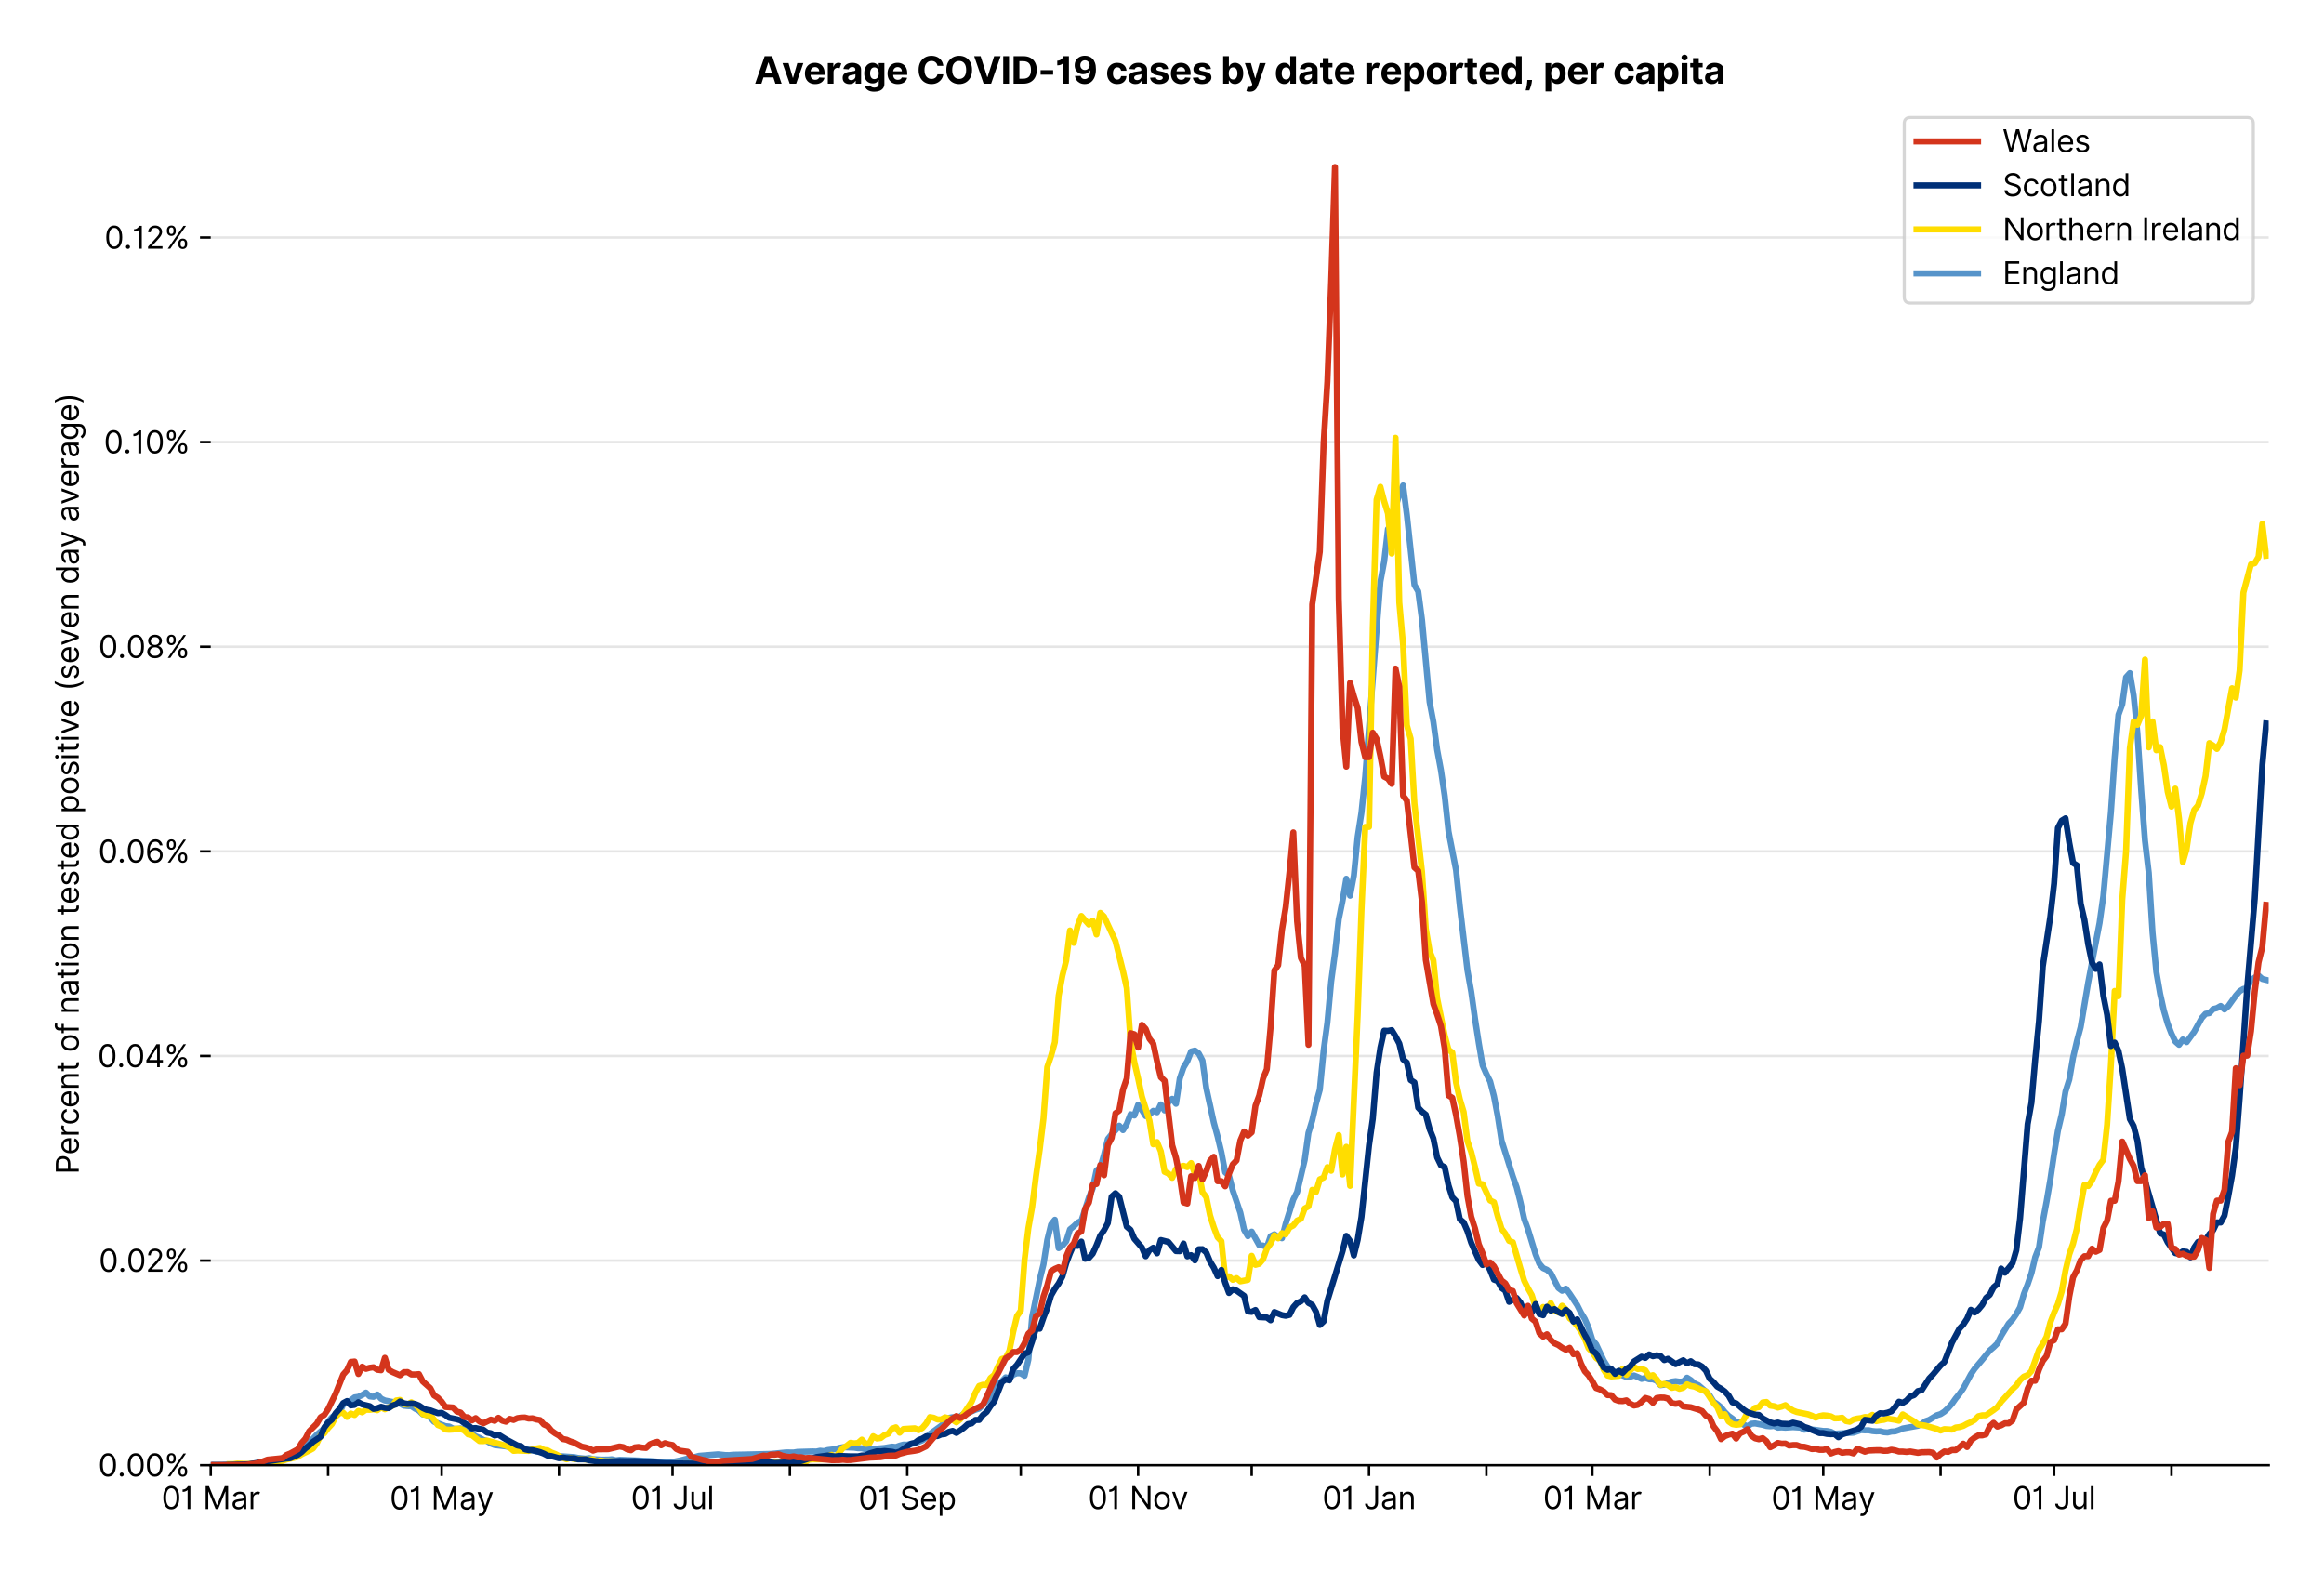<?xml version="1.0" encoding="utf-8" standalone="no"?>
<!DOCTYPE svg PUBLIC "-//W3C//DTD SVG 1.1//EN"
  "http://www.w3.org/Graphics/SVG/1.1/DTD/svg11.dtd">
<svg version="1.1" viewBox="0 0 756.175 511.234" xmlns="http://www.w3.org/2000/svg" xmlns:xlink="http://www.w3.org/1999/xlink">
 <defs>
  <style type="text/css">*{stroke-linecap:butt;stroke-linejoin:round;}</style>
 </defs>
 <g id="figure_1">
  <g id="patch_1">
   <path d="M 0 511.234 
L 756.175 511.234 
L 756.175 0 
L 0 0 
z
" style="fill:#ffffff;"/>
  </g>
  <g id="axes_1">
   <g id="patch_2">
    <path d="M 68.575 476.745 
L 738.175 476.745 
L 738.175 33.225 
L 68.575 33.225 
z
" style="fill:#ffffff;"/>
   </g>
   <g id="matplotlib.axis_1">
    <g id="xtick_1">
     <g id="line2d_1">
      <defs>
       <path d="M 0 0 
L 0 3.5 
" id="mfbe39c2695" style="stroke:#000000;stroke-width:0.8;"/>
      </defs>
      <g>
       <use style="stroke:#000000;stroke-width:0.8;" x="68.575" xlink:href="#mfbe39c2695" y="476.745"/>
      </g>
     </g>
     <g id="text_1">
      <!-- 01 Mar -->
      <g transform="translate(52.538 491.018)scale(0.1 -0.1)">
       <defs>
        <path d="M 2000 -64 
Q 1230 -64 806 561 
Q 382 1186 382 2327 
Q 382 3459 809 4088 
Q 1236 4718 2000 4718 
Q 2764 4718 3191 4088 
Q 3618 3459 3618 2327 
Q 3618 1186 3194 561 
Q 2771 -64 2000 -64 
z
M 2000 436 
Q 2509 436 2791 927 
Q 3073 1418 3073 2327 
Q 3073 3234 2789 3730 
Q 2505 4227 2000 4227 
Q 1496 4227 1211 3730 
Q 927 3234 927 2327 
Q 927 1418 1210 927 
Q 1493 436 2000 436 
z
" id="Inter-Regular-30" transform="scale(0.016)"/>
        <path d="M 1973 4655 
L 1973 0 
L 1409 0 
L 1409 3836 
L 1373 3836 
Q 1341 3773 1209 3692 
Q 1077 3611 868 3551 
Q 659 3491 391 3491 
L 391 3964 
Q 661 3964 859 4061 
Q 1057 4159 1190 4291 
Q 1323 4423 1392 4529 
Q 1461 4636 1473 4655 
L 1973 4655 
z
" id="Inter-Regular-31" transform="scale(0.016)"/>
        <path id="Inter-Regular-20" transform="scale(0.016)"/>
        <path d="M 564 4655 
L 1236 4655 
L 2818 791 
L 2873 791 
L 4455 4655 
L 5127 4655 
L 5127 0 
L 4600 0 
L 4600 3536 
L 4555 3536 
L 3100 0 
L 2591 0 
L 1136 3536 
L 1091 3536 
L 1091 0 
L 564 0 
L 564 4655 
z
" id="Inter-Regular-4d" transform="scale(0.016)"/>
        <path d="M 1518 -82 
Q 1186 -82 916 44 
Q 646 170 486 410 
Q 327 650 327 991 
Q 327 1291 445 1478 
Q 564 1666 761 1773 
Q 959 1880 1199 1933 
Q 1439 1986 1682 2018 
Q 2000 2059 2199 2080 
Q 2398 2102 2490 2154 
Q 2582 2207 2582 2336 
L 2582 2355 
Q 2582 2691 2399 2877 
Q 2216 3064 1846 3064 
Q 1461 3064 1243 2895 
Q 1025 2727 936 2536 
L 427 2718 
Q 564 3036 792 3214 
Q 1021 3393 1292 3464 
Q 1564 3536 1827 3536 
Q 1996 3536 2215 3496 
Q 2434 3457 2640 3334 
Q 2846 3211 2982 2963 
Q 3118 2716 3118 2300 
L 3118 0 
L 2582 0 
L 2582 473 
L 2555 473 
Q 2500 359 2373 229 
Q 2246 100 2034 9 
Q 1823 -82 1518 -82 
z
M 1600 400 
Q 1918 400 2137 525 
Q 2357 650 2469 847 
Q 2582 1045 2582 1264 
L 2582 1755 
Q 2548 1714 2433 1681 
Q 2318 1648 2169 1624 
Q 2021 1600 1881 1583 
Q 1741 1566 1655 1555 
Q 1446 1527 1265 1467 
Q 1084 1407 974 1287 
Q 864 1168 864 964 
Q 864 684 1072 542 
Q 1280 400 1600 400 
z
" id="Inter-Regular-61" transform="scale(0.016)"/>
        <path d="M 491 0 
L 491 3491 
L 1009 3491 
L 1009 2964 
L 1046 2964 
Q 1139 3223 1389 3384 
Q 1639 3545 1955 3545 
Q 2100 3545 2209 3511 
Q 2318 3477 2400 3418 
L 2218 2964 
Q 2161 2993 2085 3010 
Q 2009 3027 1909 3027 
Q 1527 3027 1277 2794 
Q 1027 2561 1027 2209 
L 1027 0 
L 491 0 
z
" id="Inter-Regular-72" transform="scale(0.016)"/>
       </defs>
       <use xlink:href="#Inter-Regular-30"/>
       <use x="62.5" xlink:href="#Inter-Regular-31"/>
       <use x="106.676" xlink:href="#Inter-Regular-20"/>
       <use x="134.801" xlink:href="#Inter-Regular-4d"/>
       <use x="225.994" xlink:href="#Inter-Regular-61"/>
       <use x="282.386" xlink:href="#Inter-Regular-72"/>
      </g>
     </g>
    </g>
    <g id="xtick_2">
     <g id="line2d_2">
      <g>
       <use style="stroke:#000000;stroke-width:0.8;" x="106.755" xlink:href="#mfbe39c2695" y="476.745"/>
      </g>
     </g>
    </g>
    <g id="xtick_3">
     <g id="line2d_3">
      <g>
       <use style="stroke:#000000;stroke-width:0.8;" x="143.703" xlink:href="#mfbe39c2695" y="476.745"/>
      </g>
     </g>
     <g id="text_2">
      <!-- 01 May -->
      <g transform="translate(126.8 491.117)scale(0.1 -0.1)">
       <defs>
        <path d="M 818 -1355 
Q 682 -1355 575 -1333 
Q 468 -1311 427 -1291 
L 564 -818 
Q 857 -893 1053 -814 
Q 1250 -736 1391 -345 
L 1509 -18 
L 218 3491 
L 800 3491 
L 1764 709 
L 1800 709 
L 2764 3491 
L 3346 3491 
L 1846 -564 
Q 1550 -1355 818 -1355 
z
" id="Inter-Regular-79" transform="scale(0.016)"/>
       </defs>
       <use xlink:href="#Inter-Regular-30"/>
       <use x="62.5" xlink:href="#Inter-Regular-31"/>
       <use x="106.676" xlink:href="#Inter-Regular-20"/>
       <use x="134.801" xlink:href="#Inter-Regular-4d"/>
       <use x="225.994" xlink:href="#Inter-Regular-61"/>
       <use x="282.386" xlink:href="#Inter-Regular-79"/>
      </g>
     </g>
    </g>
    <g id="xtick_4">
     <g id="line2d_4">
      <g>
       <use style="stroke:#000000;stroke-width:0.8;" x="181.883" xlink:href="#mfbe39c2695" y="476.745"/>
      </g>
     </g>
    </g>
    <g id="xtick_5">
     <g id="line2d_5">
      <g>
       <use style="stroke:#000000;stroke-width:0.8;" x="218.832" xlink:href="#mfbe39c2695" y="476.745"/>
      </g>
     </g>
     <g id="text_3">
      <!-- 01 Jul -->
      <g transform="translate(205.288 491.018)scale(0.1 -0.1)">
       <defs>
        <path d="M 2346 4655 
L 2909 4655 
L 2909 1327 
Q 2909 657 2549 296 
Q 2189 -64 1582 -64 
Q 1200 -64 902 76 
Q 605 216 434 475 
Q 264 734 264 1091 
L 818 1091 
Q 818 795 1034 615 
Q 1250 436 1582 436 
Q 1948 436 2147 664 
Q 2346 893 2346 1327 
L 2346 4655 
z
" id="Inter-Regular-4a" transform="scale(0.016)"/>
        <path d="M 2691 1427 
L 2691 3491 
L 3227 3491 
L 3227 0 
L 2691 0 
L 2691 591 
L 2655 591 
Q 2532 325 2273 140 
Q 2014 -45 1618 -45 
Q 1127 -45 809 280 
Q 491 605 491 1273 
L 491 3491 
L 1027 3491 
L 1027 1309 
Q 1027 927 1242 700 
Q 1457 473 1791 473 
Q 1991 473 2199 575 
Q 2407 677 2549 888 
Q 2691 1100 2691 1427 
z
" id="Inter-Regular-75" transform="scale(0.016)"/>
        <path d="M 1027 4655 
L 1027 0 
L 491 0 
L 491 4655 
L 1027 4655 
z
" id="Inter-Regular-6c" transform="scale(0.016)"/>
       </defs>
       <use xlink:href="#Inter-Regular-30"/>
       <use x="62.5" xlink:href="#Inter-Regular-31"/>
       <use x="106.676" xlink:href="#Inter-Regular-20"/>
       <use x="134.801" xlink:href="#Inter-Regular-4a"/>
       <use x="189.063" xlink:href="#Inter-Regular-75"/>
       <use x="247.159" xlink:href="#Inter-Regular-6c"/>
      </g>
     </g>
    </g>
    <g id="xtick_6">
     <g id="line2d_6">
      <g>
       <use style="stroke:#000000;stroke-width:0.8;" x="257.011" xlink:href="#mfbe39c2695" y="476.745"/>
      </g>
     </g>
    </g>
    <g id="xtick_7">
     <g id="line2d_7">
      <g>
       <use style="stroke:#000000;stroke-width:0.8;" x="295.191" xlink:href="#mfbe39c2695" y="476.745"/>
      </g>
     </g>
     <g id="text_4">
      <!-- 01 Sep -->
      <g transform="translate(279.304 491.117)scale(0.1 -0.1)">
       <defs>
        <path d="M 3109 3491 
Q 3068 3836 2777 4027 
Q 2486 4218 2064 4218 
Q 1600 4218 1318 3999 
Q 1036 3780 1036 3445 
Q 1036 3195 1189 3042 
Q 1343 2889 1553 2803 
Q 1764 2718 1936 2673 
L 2409 2545 
Q 2591 2498 2815 2414 
Q 3039 2330 3244 2185 
Q 3450 2041 3584 1816 
Q 3718 1591 3718 1264 
Q 3718 886 3521 581 
Q 3325 277 2949 97 
Q 2573 -82 2036 -82 
Q 1286 -82 845 272 
Q 405 627 364 1200 
L 946 1200 
Q 968 936 1124 764 
Q 1280 593 1519 510 
Q 1759 427 2036 427 
Q 2359 427 2616 533 
Q 2873 639 3023 828 
Q 3173 1018 3173 1273 
Q 3173 1505 3043 1650 
Q 2914 1795 2702 1886 
Q 2491 1977 2246 2045 
L 1673 2209 
Q 1127 2366 809 2657 
Q 491 2948 491 3418 
Q 491 3809 703 4101 
Q 916 4393 1276 4555 
Q 1636 4718 2082 4718 
Q 2532 4718 2882 4558 
Q 3232 4398 3437 4120 
Q 3643 3843 3655 3491 
L 3109 3491 
z
" id="Inter-Regular-53" transform="scale(0.016)"/>
        <path d="M 1955 -73 
Q 1450 -73 1085 151 
Q 721 375 524 778 
Q 327 1182 327 1718 
Q 327 2255 524 2665 
Q 721 3075 1074 3305 
Q 1427 3536 1900 3536 
Q 2173 3536 2439 3445 
Q 2705 3355 2923 3151 
Q 3141 2948 3270 2614 
Q 3400 2280 3400 1791 
L 3400 1564 
L 866 1564 
Q 884 1005 1183 707 
Q 1482 409 1955 409 
Q 2271 409 2498 545 
Q 2725 682 2827 955 
L 3346 809 
Q 3223 414 2854 170 
Q 2486 -73 1955 -73 
z
M 866 2027 
L 2855 2027 
Q 2855 2470 2595 2762 
Q 2336 3055 1900 3055 
Q 1593 3055 1368 2911 
Q 1143 2768 1013 2533 
Q 884 2298 866 2027 
z
" id="Inter-Regular-65" transform="scale(0.016)"/>
        <path d="M 491 -1309 
L 491 3491 
L 1009 3491 
L 1009 2936 
L 1073 2936 
Q 1132 3027 1237 3169 
Q 1343 3311 1542 3423 
Q 1741 3536 2082 3536 
Q 2523 3536 2859 3315 
Q 3196 3095 3384 2690 
Q 3573 2286 3573 1736 
Q 3573 1182 3384 776 
Q 3196 370 2861 148 
Q 2527 -73 2091 -73 
Q 1755 -73 1552 39 
Q 1350 152 1241 296 
Q 1132 441 1073 536 
L 1027 536 
L 1027 -1309 
L 491 -1309 
z
M 1018 1745 
Q 1018 1152 1276 780 
Q 1534 409 2018 409 
Q 2355 409 2581 587 
Q 2807 766 2921 1069 
Q 3036 1373 3036 1745 
Q 3036 2114 2923 2410 
Q 2811 2707 2585 2881 
Q 2359 3055 2018 3055 
Q 1527 3055 1272 2693 
Q 1018 2332 1018 1745 
z
" id="Inter-Regular-70" transform="scale(0.016)"/>
       </defs>
       <use xlink:href="#Inter-Regular-30"/>
       <use x="62.5" xlink:href="#Inter-Regular-31"/>
       <use x="106.676" xlink:href="#Inter-Regular-20"/>
       <use x="134.801" xlink:href="#Inter-Regular-53"/>
       <use x="198.58" xlink:href="#Inter-Regular-65"/>
       <use x="256.818" xlink:href="#Inter-Regular-70"/>
      </g>
     </g>
    </g>
    <g id="xtick_8">
     <g id="line2d_8">
      <g>
       <use style="stroke:#000000;stroke-width:0.8;" x="332.14" xlink:href="#mfbe39c2695" y="476.745"/>
      </g>
     </g>
    </g>
    <g id="xtick_9">
     <g id="line2d_9">
      <g>
       <use style="stroke:#000000;stroke-width:0.8;" x="370.32" xlink:href="#mfbe39c2695" y="476.745"/>
      </g>
     </g>
     <g id="text_5">
      <!-- 01 Nov -->
      <g transform="translate(354.049 491.018)scale(0.1 -0.1)">
       <defs>
        <path d="M 4255 4655 
L 4255 0 
L 3709 0 
L 1173 3655 
L 1127 3655 
L 1127 0 
L 564 0 
L 564 4655 
L 1109 4655 
L 3655 991 
L 3700 991 
L 3700 4655 
L 4255 4655 
z
" id="Inter-Regular-4e" transform="scale(0.016)"/>
        <path d="M 1909 -73 
Q 1436 -73 1080 152 
Q 725 377 526 781 
Q 327 1186 327 1727 
Q 327 2273 526 2679 
Q 725 3086 1080 3311 
Q 1436 3536 1909 3536 
Q 2382 3536 2737 3311 
Q 3093 3086 3292 2679 
Q 3491 2273 3491 1727 
Q 3491 1186 3292 781 
Q 3093 377 2737 152 
Q 2382 -73 1909 -73 
z
M 1909 409 
Q 2268 409 2500 593 
Q 2732 777 2843 1077 
Q 2955 1377 2955 1727 
Q 2955 2077 2843 2379 
Q 2732 2682 2500 2868 
Q 2268 3055 1909 3055 
Q 1550 3055 1318 2868 
Q 1086 2682 975 2379 
Q 864 2077 864 1727 
Q 864 1377 975 1077 
Q 1086 777 1318 593 
Q 1550 409 1909 409 
z
" id="Inter-Regular-6f" transform="scale(0.016)"/>
        <path d="M 3346 3491 
L 2055 0 
L 1509 0 
L 218 3491 
L 800 3491 
L 1764 709 
L 1800 709 
L 2764 3491 
L 3346 3491 
z
" id="Inter-Regular-76" transform="scale(0.016)"/>
       </defs>
       <use xlink:href="#Inter-Regular-30"/>
       <use x="62.5" xlink:href="#Inter-Regular-31"/>
       <use x="106.676" xlink:href="#Inter-Regular-20"/>
       <use x="134.801" xlink:href="#Inter-Regular-4e"/>
       <use x="210.085" xlink:href="#Inter-Regular-6f"/>
       <use x="269.744" xlink:href="#Inter-Regular-76"/>
      </g>
     </g>
    </g>
    <g id="xtick_10">
     <g id="line2d_10">
      <g>
       <use style="stroke:#000000;stroke-width:0.8;" x="407.268" xlink:href="#mfbe39c2695" y="476.745"/>
      </g>
     </g>
    </g>
    <g id="xtick_11">
     <g id="line2d_11">
      <g>
       <use style="stroke:#000000;stroke-width:0.8;" x="445.448" xlink:href="#mfbe39c2695" y="476.745"/>
      </g>
     </g>
     <g id="text_6">
      <!-- 01 Jan -->
      <g transform="translate(430.249 491.018)scale(0.1 -0.1)">
       <defs>
        <path d="M 1027 2100 
L 1027 0 
L 491 0 
L 491 3491 
L 1009 3491 
L 1009 2945 
L 1055 2945 
Q 1177 3211 1427 3373 
Q 1677 3536 2073 3536 
Q 2602 3536 2928 3211 
Q 3255 2886 3255 2218 
L 3255 0 
L 2718 0 
L 2718 2182 
Q 2718 2593 2504 2824 
Q 2291 3055 1918 3055 
Q 1534 3055 1280 2806 
Q 1027 2557 1027 2100 
z
" id="Inter-Regular-6e" transform="scale(0.016)"/>
       </defs>
       <use xlink:href="#Inter-Regular-30"/>
       <use x="62.5" xlink:href="#Inter-Regular-31"/>
       <use x="106.676" xlink:href="#Inter-Regular-20"/>
       <use x="134.801" xlink:href="#Inter-Regular-4a"/>
       <use x="189.063" xlink:href="#Inter-Regular-61"/>
       <use x="245.455" xlink:href="#Inter-Regular-6e"/>
      </g>
     </g>
    </g>
    <g id="xtick_12">
     <g id="line2d_12">
      <g>
       <use style="stroke:#000000;stroke-width:0.8;" x="483.628" xlink:href="#mfbe39c2695" y="476.745"/>
      </g>
     </g>
    </g>
    <g id="xtick_13">
     <g id="line2d_13">
      <g>
       <use style="stroke:#000000;stroke-width:0.8;" x="518.113" xlink:href="#mfbe39c2695" y="476.745"/>
      </g>
     </g>
     <g id="text_7">
      <!-- 01 Mar -->
      <g transform="translate(502.076 491.018)scale(0.1 -0.1)">
       <use xlink:href="#Inter-Regular-30"/>
       <use x="62.5" xlink:href="#Inter-Regular-31"/>
       <use x="106.676" xlink:href="#Inter-Regular-20"/>
       <use x="134.801" xlink:href="#Inter-Regular-4d"/>
       <use x="225.994" xlink:href="#Inter-Regular-61"/>
       <use x="282.386" xlink:href="#Inter-Regular-72"/>
      </g>
     </g>
    </g>
    <g id="xtick_14">
     <g id="line2d_14">
      <g>
       <use style="stroke:#000000;stroke-width:0.8;" x="556.293" xlink:href="#mfbe39c2695" y="476.745"/>
      </g>
     </g>
    </g>
    <g id="xtick_15">
     <g id="line2d_15">
      <g>
       <use style="stroke:#000000;stroke-width:0.8;" x="593.241" xlink:href="#mfbe39c2695" y="476.745"/>
      </g>
     </g>
     <g id="text_8">
      <!-- 01 May -->
      <g transform="translate(576.338 491.117)scale(0.1 -0.1)">
       <use xlink:href="#Inter-Regular-30"/>
       <use x="62.5" xlink:href="#Inter-Regular-31"/>
       <use x="106.676" xlink:href="#Inter-Regular-20"/>
       <use x="134.801" xlink:href="#Inter-Regular-4d"/>
       <use x="225.994" xlink:href="#Inter-Regular-61"/>
       <use x="282.386" xlink:href="#Inter-Regular-79"/>
      </g>
     </g>
    </g>
    <g id="xtick_16">
     <g id="line2d_16">
      <g>
       <use style="stroke:#000000;stroke-width:0.8;" x="631.421" xlink:href="#mfbe39c2695" y="476.745"/>
      </g>
     </g>
    </g>
    <g id="xtick_17">
     <g id="line2d_17">
      <g>
       <use style="stroke:#000000;stroke-width:0.8;" x="668.37" xlink:href="#mfbe39c2695" y="476.745"/>
      </g>
     </g>
     <g id="text_9">
      <!-- 01 Jul -->
      <g transform="translate(654.826 491.018)scale(0.1 -0.1)">
       <use xlink:href="#Inter-Regular-30"/>
       <use x="62.5" xlink:href="#Inter-Regular-31"/>
       <use x="106.676" xlink:href="#Inter-Regular-20"/>
       <use x="134.801" xlink:href="#Inter-Regular-4a"/>
       <use x="189.063" xlink:href="#Inter-Regular-75"/>
       <use x="247.159" xlink:href="#Inter-Regular-6c"/>
      </g>
     </g>
    </g>
    <g id="xtick_18">
     <g id="line2d_18">
      <g>
       <use style="stroke:#000000;stroke-width:0.8;" x="706.549" xlink:href="#mfbe39c2695" y="476.745"/>
      </g>
     </g>
    </g>
   </g>
   <g id="matplotlib.axis_2">
    <g id="ytick_1">
     <g id="line2d_19">
      <path clip-path="url(#ped1a3aaf25)" d="M 68.575 476.745 
L 738.175 476.745 
" style="fill:none;stroke:#e5e5e5;stroke-linecap:square;stroke-width:0.8;"/>
     </g>
     <g id="line2d_20">
      <defs>
       <path d="M 0 0 
L -3.5 0 
" id="m0b679b5eb1" style="stroke:#000000;stroke-width:0.8;"/>
      </defs>
      <g>
       <use style="stroke:#000000;stroke-width:0.8;" x="68.575" xlink:href="#m0b679b5eb1" y="476.745"/>
      </g>
     </g>
     <g id="text_10">
      <!-- 0.00% -->
      <g transform="translate(31.944 480.382)scale(0.1 -0.1)">
       <defs>
        <path d="M 882 -36 
Q 714 -36 593 84 
Q 473 205 473 373 
Q 473 541 593 661 
Q 714 782 882 782 
Q 1050 782 1170 661 
Q 1291 541 1291 373 
Q 1291 205 1170 84 
Q 1050 -36 882 -36 
z
" id="Inter-Regular-2e" transform="scale(0.016)"/>
        <path d="M 2855 873 
L 2855 1118 
Q 2855 1373 2960 1585 
Q 3066 1798 3269 1926 
Q 3473 2055 3764 2055 
Q 4059 2055 4259 1926 
Q 4459 1798 4561 1585 
Q 4664 1373 4664 1118 
L 4664 873 
Q 4664 618 4560 405 
Q 4457 193 4256 64 
Q 4055 -64 3764 -64 
Q 3468 -64 3266 64 
Q 3064 193 2959 405 
Q 2855 618 2855 873 
z
M 536 3536 
L 536 3782 
Q 536 4036 642 4248 
Q 748 4461 951 4589 
Q 1155 4718 1446 4718 
Q 1741 4718 1941 4589 
Q 2141 4461 2243 4248 
Q 2346 4036 2346 3782 
L 2346 3536 
Q 2346 3282 2242 3069 
Q 2139 2857 1937 2728 
Q 1736 2600 1446 2600 
Q 1150 2600 948 2728 
Q 746 2857 641 3069 
Q 536 3282 536 3536 
z
M 709 0 
L 3909 4655 
L 4427 4655 
L 1227 0 
L 709 0 
z
M 3318 1118 
L 3318 873 
Q 3318 661 3418 494 
Q 3518 327 3764 327 
Q 4002 327 4101 494 
Q 4200 661 4200 873 
L 4200 1118 
Q 4200 1330 4104 1497 
Q 4009 1664 3764 1664 
Q 3525 1664 3421 1497 
Q 3318 1330 3318 1118 
z
M 1000 3782 
L 1000 3536 
Q 1000 3325 1100 3158 
Q 1200 2991 1446 2991 
Q 1684 2991 1783 3158 
Q 1882 3325 1882 3536 
L 1882 3782 
Q 1882 3993 1786 4160 
Q 1691 4327 1446 4327 
Q 1207 4327 1103 4160 
Q 1000 3993 1000 3782 
z
" id="Inter-Regular-25" transform="scale(0.016)"/>
       </defs>
       <use xlink:href="#Inter-Regular-30"/>
       <use x="62.5" xlink:href="#Inter-Regular-2e"/>
       <use x="90.057" xlink:href="#Inter-Regular-30"/>
       <use x="152.557" xlink:href="#Inter-Regular-30"/>
       <use x="215.057" xlink:href="#Inter-Regular-25"/>
      </g>
     </g>
    </g>
    <g id="ytick_2">
     <g id="line2d_21">
      <path clip-path="url(#ped1a3aaf25)" d="M 68.575 410.168 
L 738.175 410.168 
" style="fill:none;stroke:#e5e5e5;stroke-linecap:square;stroke-width:0.8;"/>
     </g>
     <g id="line2d_22">
      <g>
       <use style="stroke:#000000;stroke-width:0.8;" x="68.575" xlink:href="#m0b679b5eb1" y="410.168"/>
      </g>
     </g>
     <g id="text_11">
      <!-- 0.02% -->
      <g transform="translate(32.142 413.805)scale(0.1 -0.1)">
       <defs>
        <path d="M 482 0 
L 482 409 
L 2018 2091 
Q 2289 2386 2464 2605 
Q 2639 2825 2724 3019 
Q 2809 3214 2809 3427 
Q 2809 3795 2553 4011 
Q 2298 4227 1918 4227 
Q 1514 4227 1275 3985 
Q 1036 3743 1036 3345 
L 500 3345 
Q 500 3755 688 4064 
Q 877 4373 1203 4545 
Q 1530 4718 1936 4718 
Q 2346 4718 2661 4545 
Q 2977 4373 3156 4079 
Q 3336 3786 3336 3427 
Q 3336 3170 3244 2926 
Q 3152 2682 2926 2383 
Q 2700 2084 2300 1655 
L 1255 536 
L 1255 500 
L 3418 500 
L 3418 0 
L 482 0 
z
" id="Inter-Regular-32" transform="scale(0.016)"/>
       </defs>
       <use xlink:href="#Inter-Regular-30"/>
       <use x="62.5" xlink:href="#Inter-Regular-2e"/>
       <use x="90.057" xlink:href="#Inter-Regular-30"/>
       <use x="152.557" xlink:href="#Inter-Regular-32"/>
       <use x="213.068" xlink:href="#Inter-Regular-25"/>
      </g>
     </g>
    </g>
    <g id="ytick_3">
     <g id="line2d_23">
      <path clip-path="url(#ped1a3aaf25)" d="M 68.575 343.591 
L 738.175 343.591 
" style="fill:none;stroke:#e5e5e5;stroke-linecap:square;stroke-width:0.8;"/>
     </g>
     <g id="line2d_24">
      <g>
       <use style="stroke:#000000;stroke-width:0.8;" x="68.575" xlink:href="#m0b679b5eb1" y="343.591"/>
      </g>
     </g>
     <g id="text_12">
      <!-- 0.04% -->
      <g transform="translate(31.773 347.228)scale(0.1 -0.1)">
       <defs>
        <path d="M 373 955 
L 373 1418 
L 2418 4655 
L 3100 4655 
L 3100 1455 
L 3736 1455 
L 3736 955 
L 3100 955 
L 3100 0 
L 2564 0 
L 2564 955 
L 373 955 
z
M 2564 1455 
L 2564 3936 
L 2527 3936 
L 982 1491 
L 982 1455 
L 2564 1455 
z
" id="Inter-Regular-34" transform="scale(0.016)"/>
       </defs>
       <use xlink:href="#Inter-Regular-30"/>
       <use x="62.5" xlink:href="#Inter-Regular-2e"/>
       <use x="90.057" xlink:href="#Inter-Regular-30"/>
       <use x="152.557" xlink:href="#Inter-Regular-34"/>
       <use x="216.761" xlink:href="#Inter-Regular-25"/>
      </g>
     </g>
    </g>
    <g id="ytick_4">
     <g id="line2d_25">
      <path clip-path="url(#ped1a3aaf25)" d="M 68.575 277.014 
L 738.175 277.014 
" style="fill:none;stroke:#e5e5e5;stroke-linecap:square;stroke-width:0.8;"/>
     </g>
     <g id="line2d_26">
      <g>
       <use style="stroke:#000000;stroke-width:0.8;" x="68.575" xlink:href="#m0b679b5eb1" y="277.014"/>
      </g>
     </g>
     <g id="text_13">
      <!-- 0.06% -->
      <g transform="translate(31.958 280.651)scale(0.1 -0.1)">
       <defs>
        <path d="M 2027 -64 
Q 1741 -59 1454 45 
Q 1168 150 932 399 
Q 696 648 552 1074 
Q 409 1500 409 2145 
Q 409 3386 861 4056 
Q 1314 4727 2100 4727 
Q 2686 4727 3073 4384 
Q 3461 4041 3546 3491 
L 2991 3491 
Q 2914 3811 2691 4019 
Q 2468 4227 2100 4227 
Q 1559 4227 1249 3755 
Q 939 3284 936 2427 
L 973 2427 
Q 1164 2716 1461 2880 
Q 1759 3045 2118 3045 
Q 2518 3045 2850 2846 
Q 3182 2648 3382 2299 
Q 3582 1950 3582 1500 
Q 3582 1068 3389 710 
Q 3196 352 2847 142 
Q 2498 -68 2027 -64 
z
M 2027 436 
Q 2314 436 2542 579 
Q 2771 723 2903 964 
Q 3036 1205 3036 1500 
Q 3036 1789 2908 2026 
Q 2780 2264 2556 2404 
Q 2332 2545 2046 2545 
Q 1757 2545 1525 2397 
Q 1293 2250 1157 2010 
Q 1021 1770 1018 1491 
Q 1018 1214 1149 973 
Q 1280 732 1508 584 
Q 1736 436 2027 436 
z
" id="Inter-Regular-36" transform="scale(0.016)"/>
       </defs>
       <use xlink:href="#Inter-Regular-30"/>
       <use x="62.5" xlink:href="#Inter-Regular-2e"/>
       <use x="90.057" xlink:href="#Inter-Regular-30"/>
       <use x="152.557" xlink:href="#Inter-Regular-36"/>
       <use x="214.915" xlink:href="#Inter-Regular-25"/>
      </g>
     </g>
    </g>
    <g id="ytick_5">
     <g id="line2d_27">
      <path clip-path="url(#ped1a3aaf25)" d="M 68.575 210.437 
L 738.175 210.437 
" style="fill:none;stroke:#e5e5e5;stroke-linecap:square;stroke-width:0.8;"/>
     </g>
     <g id="line2d_28">
      <g>
       <use style="stroke:#000000;stroke-width:0.8;" x="68.575" xlink:href="#m0b679b5eb1" y="210.437"/>
      </g>
     </g>
     <g id="text_14">
      <!-- 0.08% -->
      <g transform="translate(32.028 214.074)scale(0.1 -0.1)">
       <defs>
        <path d="M 1973 -64 
Q 1505 -64 1147 103 
Q 789 270 589 564 
Q 389 859 391 1236 
Q 389 1532 507 1783 
Q 625 2034 830 2203 
Q 1036 2373 1291 2418 
L 1291 2445 
Q 957 2532 759 2821 
Q 561 3111 564 3482 
Q 561 3836 743 4115 
Q 925 4395 1244 4556 
Q 1564 4718 1973 4718 
Q 2377 4718 2695 4556 
Q 3014 4395 3197 4115 
Q 3380 3836 3382 3482 
Q 3380 3111 3181 2821 
Q 2982 2532 2655 2445 
L 2655 2418 
Q 2907 2373 3109 2203 
Q 3311 2034 3431 1783 
Q 3552 1532 3555 1236 
Q 3552 859 3351 564 
Q 3150 270 2794 103 
Q 2439 -64 1973 -64 
z
M 1973 436 
Q 2446 436 2722 662 
Q 2998 889 3000 1264 
Q 2998 1527 2864 1729 
Q 2730 1932 2499 2048 
Q 2268 2164 1973 2164 
Q 1675 2164 1442 2048 
Q 1209 1932 1076 1729 
Q 943 1527 946 1264 
Q 943 889 1218 662 
Q 1493 436 1973 436 
z
M 1973 2645 
Q 2348 2645 2591 2864 
Q 2834 3084 2836 3445 
Q 2834 3800 2596 4013 
Q 2359 4227 1973 4227 
Q 1582 4227 1344 4013 
Q 1107 3800 1109 3445 
Q 1107 3084 1349 2864 
Q 1591 2645 1973 2645 
z
" id="Inter-Regular-38" transform="scale(0.016)"/>
       </defs>
       <use xlink:href="#Inter-Regular-30"/>
       <use x="62.5" xlink:href="#Inter-Regular-2e"/>
       <use x="90.057" xlink:href="#Inter-Regular-30"/>
       <use x="152.557" xlink:href="#Inter-Regular-38"/>
       <use x="214.205" xlink:href="#Inter-Regular-25"/>
      </g>
     </g>
    </g>
    <g id="ytick_6">
     <g id="line2d_29">
      <path clip-path="url(#ped1a3aaf25)" d="M 68.575 143.86 
L 738.175 143.86 
" style="fill:none;stroke:#e5e5e5;stroke-linecap:square;stroke-width:0.8;"/>
     </g>
     <g id="line2d_30">
      <g>
       <use style="stroke:#000000;stroke-width:0.8;" x="68.575" xlink:href="#m0b679b5eb1" y="143.86"/>
      </g>
     </g>
     <g id="text_15">
      <!-- 0.10% -->
      <g transform="translate(33.777 147.497)scale(0.1 -0.1)">
       <use xlink:href="#Inter-Regular-30"/>
       <use x="62.5" xlink:href="#Inter-Regular-2e"/>
       <use x="90.057" xlink:href="#Inter-Regular-31"/>
       <use x="134.233" xlink:href="#Inter-Regular-30"/>
       <use x="196.733" xlink:href="#Inter-Regular-25"/>
      </g>
     </g>
    </g>
    <g id="ytick_7">
     <g id="line2d_31">
      <path clip-path="url(#ped1a3aaf25)" d="M 68.575 77.284 
L 738.175 77.284 
" style="fill:none;stroke:#e5e5e5;stroke-linecap:square;stroke-width:0.8;"/>
     </g>
     <g id="line2d_32">
      <g>
       <use style="stroke:#000000;stroke-width:0.8;" x="68.575" xlink:href="#m0b679b5eb1" y="77.284"/>
      </g>
     </g>
     <g id="text_16">
      <!-- 0.12% -->
      <g transform="translate(33.975 80.92)scale(0.1 -0.1)">
       <use xlink:href="#Inter-Regular-30"/>
       <use x="62.5" xlink:href="#Inter-Regular-2e"/>
       <use x="90.057" xlink:href="#Inter-Regular-31"/>
       <use x="134.233" xlink:href="#Inter-Regular-32"/>
       <use x="194.744" xlink:href="#Inter-Regular-25"/>
      </g>
     </g>
    </g>
    <g id="text_17">
     <!-- Percent of nation tested positive (seven day average) -->
     <g transform="translate(25.614 382.124)rotate(-90)scale(0.1 -0.1)">
      <defs>
       <path d="M 564 0 
L 564 4655 
L 2136 4655 
Q 2684 4655 3033 4458 
Q 3382 4261 3550 3927 
Q 3718 3593 3718 3182 
Q 3718 2770 3551 2434 
Q 3384 2098 3036 1899 
Q 2689 1700 2146 1700 
L 1127 1700 
L 1127 0 
L 564 0 
z
M 1127 2200 
L 2127 2200 
Q 2689 2200 2926 2482 
Q 3164 2764 3164 3182 
Q 3164 3602 2925 3878 
Q 2686 4155 2118 4155 
L 1127 4155 
L 1127 2200 
z
" id="Inter-Regular-50" transform="scale(0.016)"/>
       <path d="M 1909 -73 
Q 1418 -73 1063 159 
Q 709 391 518 798 
Q 327 1205 327 1727 
Q 327 2259 524 2667 
Q 721 3075 1074 3305 
Q 1427 3536 1900 3536 
Q 2268 3536 2563 3400 
Q 2859 3264 3047 3018 
Q 3236 2773 3282 2445 
L 2746 2445 
Q 2684 2684 2474 2869 
Q 2264 3055 1909 3055 
Q 1439 3055 1151 2697 
Q 864 2339 864 1745 
Q 864 1139 1148 774 
Q 1432 409 1909 409 
Q 2223 409 2447 570 
Q 2671 732 2746 1018 
L 3282 1018 
Q 3236 709 3058 462 
Q 2880 216 2588 71 
Q 2296 -73 1909 -73 
z
" id="Inter-Regular-63" transform="scale(0.016)"/>
       <path d="M 2009 3491 
L 2009 3036 
L 1264 3036 
L 1264 1000 
Q 1264 773 1331 660 
Q 1398 548 1503 510 
Q 1609 473 1727 473 
Q 1816 473 1873 483 
Q 1930 493 1964 500 
L 2073 18 
Q 2018 -2 1920 -23 
Q 1823 -45 1673 -45 
Q 1446 -45 1228 52 
Q 1011 150 869 350 
Q 727 550 727 855 
L 727 3036 
L 200 3036 
L 200 3491 
L 727 3491 
L 727 4327 
L 1264 4327 
L 1264 3491 
L 2009 3491 
z
" id="Inter-Regular-74" transform="scale(0.016)"/>
       <path d="M 2046 3491 
L 2046 3036 
L 1264 3036 
L 1264 0 
L 727 0 
L 727 3036 
L 164 3036 
L 164 3491 
L 727 3491 
L 727 3973 
Q 727 4273 868 4473 
Q 1009 4673 1234 4773 
Q 1459 4873 1709 4873 
Q 1907 4873 2032 4841 
Q 2157 4809 2218 4782 
L 2064 4318 
Q 2023 4332 1951 4352 
Q 1880 4373 1764 4373 
Q 1498 4373 1381 4239 
Q 1264 4105 1264 3845 
L 1264 3491 
L 2046 3491 
z
" id="Inter-Regular-66" transform="scale(0.016)"/>
       <path d="M 491 0 
L 491 3491 
L 1027 3491 
L 1027 0 
L 491 0 
z
M 764 4073 
Q 607 4073 494 4179 
Q 382 4286 382 4436 
Q 382 4586 494 4693 
Q 607 4800 764 4800 
Q 921 4800 1033 4693 
Q 1146 4586 1146 4436 
Q 1146 4286 1033 4179 
Q 921 4073 764 4073 
z
" id="Inter-Regular-69" transform="scale(0.016)"/>
       <path d="M 2964 2709 
L 2482 2573 
Q 2411 2755 2245 2914 
Q 2080 3073 1727 3073 
Q 1407 3073 1194 2926 
Q 982 2780 982 2555 
Q 982 2355 1127 2239 
Q 1273 2123 1582 2045 
L 2100 1918 
Q 3027 1691 3027 973 
Q 3027 673 2855 436 
Q 2684 200 2377 63 
Q 2071 -73 1664 -73 
Q 1130 -73 780 159 
Q 430 391 336 836 
L 846 964 
Q 989 400 1655 400 
Q 2030 400 2251 560 
Q 2473 720 2473 945 
Q 2473 1316 1955 1436 
L 1373 1573 
Q 893 1686 669 1926 
Q 446 2166 446 2527 
Q 446 2823 613 3050 
Q 780 3277 1069 3406 
Q 1359 3536 1727 3536 
Q 2246 3536 2542 3309 
Q 2839 3082 2964 2709 
z
" id="Inter-Regular-73" transform="scale(0.016)"/>
       <path d="M 1809 -73 
Q 1373 -73 1039 148 
Q 705 370 516 776 
Q 327 1182 327 1736 
Q 327 2286 516 2690 
Q 705 3095 1041 3315 
Q 1377 3536 1818 3536 
Q 2159 3536 2358 3423 
Q 2557 3311 2662 3169 
Q 2768 3027 2827 2936 
L 2873 2936 
L 2873 4655 
L 3409 4655 
L 3409 0 
L 2891 0 
L 2891 536 
L 2827 536 
Q 2768 441 2659 296 
Q 2550 152 2348 39 
Q 2146 -73 1809 -73 
z
M 1882 409 
Q 2366 409 2624 780 
Q 2882 1152 2882 1745 
Q 2882 2332 2627 2693 
Q 2373 3055 1882 3055 
Q 1541 3055 1315 2881 
Q 1089 2707 976 2410 
Q 864 2114 864 1745 
Q 864 1373 978 1069 
Q 1093 766 1319 587 
Q 1546 409 1882 409 
z
" id="Inter-Regular-64" transform="scale(0.016)"/>
       <path d="M 682 1964 
Q 682 2823 906 3544 
Q 1130 4266 1546 4873 
L 2018 4873 
Q 1800 4573 1623 4095 
Q 1446 3618 1341 3061 
Q 1236 2505 1236 1964 
Q 1236 1423 1341 866 
Q 1446 309 1623 -168 
Q 1800 -645 2018 -945 
L 1546 -945 
Q 1130 -339 906 383 
Q 682 1105 682 1964 
z
" id="Inter-Regular-28" transform="scale(0.016)"/>
       <path d="M 1900 -1382 
Q 1316 -1382 976 -1169 
Q 636 -957 473 -682 
L 900 -382 
Q 973 -477 1084 -601 
Q 1196 -725 1390 -817 
Q 1584 -909 1900 -909 
Q 2323 -909 2598 -704 
Q 2873 -500 2873 -64 
L 2873 645 
L 2827 645 
Q 2768 550 2660 410 
Q 2552 270 2351 162 
Q 2150 55 1809 55 
Q 1386 55 1051 255 
Q 716 455 521 836 
Q 327 1218 327 1764 
Q 327 2300 516 2699 
Q 705 3098 1041 3317 
Q 1377 3536 1818 3536 
Q 2159 3536 2360 3423 
Q 2561 3311 2669 3169 
Q 2777 3027 2836 2936 
L 2891 2936 
L 2891 3491 
L 3409 3491 
L 3409 -100 
Q 3409 -550 3205 -833 
Q 3002 -1116 2660 -1249 
Q 2318 -1382 1900 -1382 
z
M 1882 536 
Q 2366 536 2624 864 
Q 2882 1193 2882 1773 
Q 2882 2339 2627 2697 
Q 2373 3055 1882 3055 
Q 1541 3055 1315 2882 
Q 1089 2709 976 2418 
Q 864 2127 864 1773 
Q 864 1227 1120 881 
Q 1377 536 1882 536 
z
" id="Inter-Regular-67" transform="scale(0.016)"/>
       <path d="M 1638 1940 
Q 1638 1081 1414 359 
Q 1191 -362 775 -969 
L 302 -969 
Q 520 -669 697 -191 
Q 875 286 979 842 
Q 1084 1399 1084 1940 
Q 1084 2481 979 3038 
Q 875 3595 697 4072 
Q 520 4549 302 4849 
L 775 4849 
Q 1191 4243 1414 3521 
Q 1638 2799 1638 1940 
z
" id="Inter-Regular-29" transform="scale(0.016)"/>
      </defs>
      <use xlink:href="#Inter-Regular-50"/>
      <use x="63.494" xlink:href="#Inter-Regular-65"/>
      <use x="121.733" xlink:href="#Inter-Regular-72"/>
      <use x="160.085" xlink:href="#Inter-Regular-63"/>
      <use x="215.909" xlink:href="#Inter-Regular-65"/>
      <use x="274.148" xlink:href="#Inter-Regular-6e"/>
      <use x="332.671" xlink:href="#Inter-Regular-74"/>
      <use x="369.034" xlink:href="#Inter-Regular-20"/>
      <use x="397.159" xlink:href="#Inter-Regular-6f"/>
      <use x="456.818" xlink:href="#Inter-Regular-66"/>
      <use x="492.898" xlink:href="#Inter-Regular-20"/>
      <use x="521.023" xlink:href="#Inter-Regular-6e"/>
      <use x="579.546" xlink:href="#Inter-Regular-61"/>
      <use x="635.938" xlink:href="#Inter-Regular-74"/>
      <use x="672.301" xlink:href="#Inter-Regular-69"/>
      <use x="696.023" xlink:href="#Inter-Regular-6f"/>
      <use x="755.682" xlink:href="#Inter-Regular-6e"/>
      <use x="814.205" xlink:href="#Inter-Regular-20"/>
      <use x="842.33" xlink:href="#Inter-Regular-74"/>
      <use x="878.693" xlink:href="#Inter-Regular-65"/>
      <use x="936.932" xlink:href="#Inter-Regular-73"/>
      <use x="989.205" xlink:href="#Inter-Regular-74"/>
      <use x="1025.568" xlink:href="#Inter-Regular-65"/>
      <use x="1083.807" xlink:href="#Inter-Regular-64"/>
      <use x="1145.881" xlink:href="#Inter-Regular-20"/>
      <use x="1174.006" xlink:href="#Inter-Regular-70"/>
      <use x="1234.943" xlink:href="#Inter-Regular-6f"/>
      <use x="1294.602" xlink:href="#Inter-Regular-73"/>
      <use x="1346.875" xlink:href="#Inter-Regular-69"/>
      <use x="1370.597" xlink:href="#Inter-Regular-74"/>
      <use x="1406.96" xlink:href="#Inter-Regular-69"/>
      <use x="1430.682" xlink:href="#Inter-Regular-76"/>
      <use x="1486.364" xlink:href="#Inter-Regular-65"/>
      <use x="1544.603" xlink:href="#Inter-Regular-20"/>
      <use x="1572.728" xlink:href="#Inter-Regular-28"/>
      <use x="1608.949" xlink:href="#Inter-Regular-73"/>
      <use x="1661.222" xlink:href="#Inter-Regular-65"/>
      <use x="1719.46" xlink:href="#Inter-Regular-76"/>
      <use x="1775.142" xlink:href="#Inter-Regular-65"/>
      <use x="1833.381" xlink:href="#Inter-Regular-6e"/>
      <use x="1891.904" xlink:href="#Inter-Regular-20"/>
      <use x="1920.029" xlink:href="#Inter-Regular-64"/>
      <use x="1982.103" xlink:href="#Inter-Regular-61"/>
      <use x="2038.495" xlink:href="#Inter-Regular-79"/>
      <use x="2094.176" xlink:href="#Inter-Regular-20"/>
      <use x="2122.301" xlink:href="#Inter-Regular-61"/>
      <use x="2178.694" xlink:href="#Inter-Regular-76"/>
      <use x="2234.375" xlink:href="#Inter-Regular-65"/>
      <use x="2292.614" xlink:href="#Inter-Regular-72"/>
      <use x="2330.966" xlink:href="#Inter-Regular-61"/>
      <use x="2387.358" xlink:href="#Inter-Regular-67"/>
      <use x="2448.296" xlink:href="#Inter-Regular-65"/>
      <use x="2506.535" xlink:href="#Inter-Regular-29"/>
     </g>
    </g>
   </g>
   <g id="line2d_33">
    <path clip-path="url(#ped1a3aaf25)" d="M 31.627 476.733 
L 56.259 476.745 
L 74.733 476.639 
L 83.354 476.319 
L 88.281 475.703 
L 90.744 474.827 
L 91.976 474.431 
L 93.207 473.863 
L 94.439 473.625 
L 95.67 473.037 
L 96.902 472.279 
L 98.134 471.852 
L 99.365 470.809 
L 100.597 469.222 
L 101.828 468.153 
L 103.06 466.864 
L 105.523 464.777 
L 106.755 462.665 
L 107.987 461.167 
L 109.218 460.263 
L 110.45 459.611 
L 111.681 457.037 
L 112.913 456.134 
L 114.145 455.657 
L 115.376 454.679 
L 116.608 454.497 
L 117.839 453.917 
L 119.071 453.13 
L 120.303 454.343 
L 121.534 454.492 
L 122.766 453.752 
L 123.997 455.104 
L 125.229 455.678 
L 127.692 456.161 
L 128.924 456.216 
L 130.156 456.721 
L 131.387 457.369 
L 132.619 457.511 
L 133.85 457.54 
L 135.082 458.368 
L 136.314 458.978 
L 137.545 460.208 
L 138.777 460.323 
L 140.008 461.251 
L 141.24 462.617 
L 144.935 464.054 
L 146.166 464.167 
L 147.398 464.825 
L 148.63 464.949 
L 149.861 464.773 
L 151.093 465.07 
L 153.556 466.494 
L 154.788 467.349 
L 156.019 467.851 
L 157.251 468.506 
L 158.483 468.899 
L 159.714 469.696 
L 160.946 470.188 
L 164.641 470.616 
L 167.104 471.066 
L 168.335 471.349 
L 170.799 471.506 
L 173.262 471.95 
L 174.494 472.259 
L 176.957 472.723 
L 178.188 473.165 
L 181.883 473.78 
L 184.346 473.945 
L 186.81 474.112 
L 188.041 474.359 
L 190.504 474.607 
L 191.736 474.433 
L 192.968 474.77 
L 195.431 474.927 
L 197.894 474.915 
L 199.126 474.808 
L 200.357 475.145 
L 201.589 474.985 
L 206.515 475.168 
L 211.442 475.378 
L 215.137 475.676 
L 217.6 475.755 
L 218.832 475.696 
L 221.295 475.198 
L 223.758 474.575 
L 224.99 474.379 
L 227.453 473.699 
L 233.611 473.202 
L 236.074 473.456 
L 237.306 473.473 
L 238.537 473.342 
L 242.232 473.27 
L 250.853 473.066 
L 255.78 472.588 
L 258.243 472.616 
L 259.475 472.413 
L 264.401 472.27 
L 265.633 472.306 
L 266.864 472.042 
L 268.096 472.175 
L 269.328 471.822 
L 271.791 471.523 
L 273.022 471.111 
L 274.254 470.895 
L 277.949 471.031 
L 279.18 471.215 
L 280.412 471.236 
L 281.644 471.553 
L 282.875 471.447 
L 284.107 471.459 
L 287.802 471.136 
L 290.265 470.703 
L 291.497 470.845 
L 292.728 470.381 
L 293.96 470.051 
L 295.191 470.071 
L 296.423 469.764 
L 297.655 469.631 
L 300.118 468.66 
L 301.349 467.74 
L 302.581 466.575 
L 306.276 463.896 
L 308.739 461.357 
L 309.971 461.137 
L 311.202 461.364 
L 312.434 460.895 
L 313.666 459.958 
L 314.897 459.78 
L 317.36 458.717 
L 318.592 458.344 
L 321.055 455.781 
L 322.287 454.356 
L 323.518 451.953 
L 324.75 450.304 
L 325.982 449.458 
L 327.213 448.173 
L 328.445 448.543 
L 329.677 447.306 
L 330.908 446.822 
L 332.14 446.859 
L 333.371 447.641 
L 334.603 442.431 
L 335.835 428.483 
L 338.298 416.346 
L 339.529 411.384 
L 340.761 403.474 
L 341.993 398.426 
L 343.224 396.887 
L 344.456 406.118 
L 345.687 405.305 
L 346.919 403.901 
L 348.151 400.011 
L 349.382 399.008 
L 350.614 397.822 
L 351.846 397.255 
L 354.309 389.618 
L 355.54 386.658 
L 356.772 380.899 
L 358.004 379.873 
L 359.235 375.699 
L 360.467 370.602 
L 361.698 369.096 
L 362.93 367.813 
L 364.162 366.28 
L 365.393 367.718 
L 366.625 365.703 
L 367.856 362.572 
L 369.088 362.968 
L 370.32 359.491 
L 371.551 361.2 
L 372.783 363.143 
L 374.014 362.62 
L 375.246 361.44 
L 376.478 361.907 
L 377.709 359.364 
L 378.941 361.314 
L 380.173 358.631 
L 381.404 357.539 
L 382.636 359.139 
L 383.867 350.939 
L 385.099 347.329 
L 386.331 345.282 
L 387.562 342.152 
L 388.794 341.825 
L 390.025 342.732 
L 391.257 345.081 
L 392.489 353.996 
L 394.952 365.299 
L 396.183 369.802 
L 397.415 374.95 
L 398.647 381.452 
L 399.878 382.547 
L 401.11 387.324 
L 403.573 394.572 
L 404.805 400.16 
L 406.036 402.239 
L 407.268 400.748 
L 409.731 405.154 
L 410.963 405.277 
L 412.194 405.832 
L 413.426 402.25 
L 414.658 401.613 
L 415.889 402.592 
L 417.121 402.899 
L 418.352 398.142 
L 420.816 390.294 
L 422.047 387.869 
L 424.511 377.474 
L 425.742 368.627 
L 426.974 364.589 
L 428.205 359.053 
L 429.437 354.569 
L 430.669 341.904 
L 431.9 332.728 
L 433.132 319.393 
L 434.363 310.256 
L 435.595 299.137 
L 436.827 293.132 
L 438.058 285.924 
L 439.29 291.446 
L 440.521 284.882 
L 441.753 272.314 
L 442.985 264.45 
L 444.216 252.665 
L 449.143 189.275 
L 450.374 182.705 
L 451.606 172.14 
L 452.838 174.394 
L 454.069 165.092 
L 455.301 160.86 
L 456.532 157.955 
L 457.764 167.54 
L 460.227 190.335 
L 461.459 192.433 
L 462.69 201.74 
L 465.154 228.376 
L 466.385 234.882 
L 467.617 243.964 
L 468.849 250.585 
L 470.08 259.023 
L 471.312 270.535 
L 473.775 283.163 
L 475.007 294.978 
L 477.47 315.76 
L 478.701 322.679 
L 479.933 331.47 
L 481.165 339.418 
L 482.396 346.621 
L 483.628 349.438 
L 484.859 351.887 
L 486.091 356.66 
L 487.323 363.126 
L 488.554 371.063 
L 492.249 382.824 
L 493.481 386.292 
L 494.712 391.12 
L 495.944 396.635 
L 497.176 400.027 
L 499.639 408.114 
L 500.87 411.207 
L 502.102 412.626 
L 503.334 413.154 
L 504.565 414.22 
L 507.028 419.066 
L 508.26 419.988 
L 509.492 419.303 
L 510.723 420.945 
L 513.187 424.662 
L 514.418 427.114 
L 515.65 429.173 
L 516.881 431.985 
L 518.113 435.941 
L 519.345 437.429 
L 521.808 442.681 
L 523.039 444.658 
L 524.271 445.848 
L 525.503 446.341 
L 526.734 447.046 
L 529.197 448.044 
L 530.429 447.959 
L 531.661 447.557 
L 532.892 448.046 
L 534.124 448.657 
L 535.356 448.352 
L 536.587 448.777 
L 537.819 448.807 
L 539.05 449.256 
L 540.282 450.709 
L 541.514 450.546 
L 542.745 449.967 
L 543.977 449.56 
L 545.208 449.398 
L 546.44 449.577 
L 547.672 449.515 
L 548.903 448.278 
L 550.135 449.055 
L 551.366 450.158 
L 552.598 450.694 
L 555.061 452.795 
L 556.293 454.064 
L 557.525 456.085 
L 558.756 456.901 
L 559.988 457.914 
L 561.219 459.499 
L 562.451 460.721 
L 563.683 461.586 
L 564.914 462.682 
L 566.146 462.888 
L 567.377 463.576 
L 568.609 464.097 
L 569.841 463.263 
L 571.072 463.151 
L 573.535 463.628 
L 574.767 463.977 
L 575.999 464.091 
L 577.23 463.959 
L 578.462 464.527 
L 579.694 464.443 
L 580.925 464.537 
L 583.388 464.371 
L 585.852 464.529 
L 587.083 465.203 
L 588.315 465 
L 590.778 465.275 
L 593.241 465.607 
L 594.473 465.627 
L 595.704 465.88 
L 596.936 466.515 
L 603.094 466.172 
L 605.557 465.316 
L 606.789 465.402 
L 608.021 465.372 
L 609.252 465.638 
L 610.484 465.746 
L 611.715 465.701 
L 612.947 466.008 
L 614.179 466.101 
L 615.41 465.807 
L 616.642 465.741 
L 617.873 465.34 
L 619.105 464.81 
L 624.032 463.921 
L 625.263 463.389 
L 626.495 462.434 
L 627.726 462.007 
L 630.19 460.513 
L 631.421 460.126 
L 632.653 459.326 
L 633.884 458.166 
L 635.116 456.756 
L 636.348 455.013 
L 637.579 453.506 
L 638.811 451.767 
L 641.274 447.182 
L 642.506 445.386 
L 644.969 442.454 
L 647.432 439.414 
L 648.664 438.369 
L 649.895 437.152 
L 651.127 434.672 
L 653.59 430.654 
L 654.822 429.379 
L 656.053 427.589 
L 657.285 425.384 
L 658.517 421.056 
L 659.748 417.932 
L 660.98 414.288 
L 662.211 409.065 
L 663.443 405.87 
L 664.675 397.475 
L 665.906 390.965 
L 667.138 383.76 
L 668.37 375.413 
L 669.601 367.898 
L 670.833 362.675 
L 672.064 355.161 
L 673.296 351.288 
L 674.528 344.113 
L 675.759 338.855 
L 676.991 334.231 
L 679.454 319.655 
L 681.917 306.728 
L 683.149 300.318 
L 684.38 291.549 
L 686.844 264.318 
L 688.075 246.387 
L 689.307 232.569 
L 690.538 229.157 
L 691.77 220.389 
L 693.002 219.03 
L 694.233 226.282 
L 695.465 238.59 
L 696.697 257.166 
L 697.928 273.508 
L 699.16 284.049 
L 700.391 303.456 
L 701.623 316.245 
L 702.855 323.355 
L 704.086 328.889 
L 705.318 333.13 
L 706.549 336.331 
L 707.781 338.87 
L 709.013 339.95 
L 710.244 338.239 
L 711.476 339.094 
L 713.939 335.707 
L 716.402 331.237 
L 717.634 329.87 
L 718.866 329.656 
L 720.097 328.32 
L 721.329 328.017 
L 722.56 327.322 
L 723.792 328.452 
L 725.024 327.39 
L 727.487 323.941 
L 728.718 322.531 
L 729.95 321.773 
L 731.182 321.535 
L 732.413 318.921 
L 733.645 318.088 
L 734.876 317.444 
L 736.108 318.54 
L 737.34 318.832 
L 737.34 318.832 
" style="fill:none;stroke:#5694ca;stroke-linecap:square;stroke-width:2;"/>
   </g>
   <g id="line2d_34">
    <path clip-path="url(#ped1a3aaf25)" d="M 74.733 476.393 
L 75.965 476.393 
L 77.196 476.218 
L 79.659 476.323 
L 82.123 476.368 
L 83.354 476.167 
L 87.049 475.841 
L 88.281 475.59 
L 91.976 475.314 
L 93.207 474.887 
L 95.67 474.334 
L 96.902 473.983 
L 98.134 473.204 
L 100.597 471.999 
L 101.828 471.321 
L 103.06 469.663 
L 104.292 467.077 
L 105.523 466.348 
L 106.755 464.691 
L 107.987 463.36 
L 109.218 460.949 
L 110.45 459.819 
L 111.681 459.694 
L 112.913 461.05 
L 114.145 459.945 
L 115.376 460.422 
L 116.608 459.091 
L 117.839 459.543 
L 119.071 458.689 
L 120.303 458.739 
L 121.534 458.563 
L 122.766 458.865 
L 123.997 457.936 
L 125.229 458.563 
L 126.461 457.936 
L 127.692 457.433 
L 128.924 455.676 
L 130.156 455.5 
L 131.387 456.881 
L 132.619 457.006 
L 133.85 456.278 
L 135.082 457.057 
L 136.314 458.162 
L 137.545 460.095 
L 138.777 460.522 
L 140.008 460.422 
L 141.24 461.954 
L 142.472 463.686 
L 143.703 464.164 
L 144.935 465.118 
L 146.166 465.218 
L 147.398 465.143 
L 148.63 464.867 
L 149.861 464.917 
L 151.093 465.495 
L 152.325 466.725 
L 153.556 466.976 
L 156.019 468.885 
L 157.251 468.91 
L 158.483 468.734 
L 162.177 469.739 
L 164.641 470.417 
L 165.872 471.019 
L 167.104 472.074 
L 168.335 471.974 
L 172.03 472.099 
L 173.262 471.522 
L 175.725 471.12 
L 176.957 471.773 
L 178.188 471.923 
L 179.42 472.627 
L 180.652 473.079 
L 183.115 474.359 
L 184.346 474.811 
L 185.578 474.384 
L 186.81 474.736 
L 189.273 474.736 
L 190.504 474.887 
L 191.736 474.912 
L 192.968 474.786 
L 194.199 475.514 
L 195.431 475.188 
L 196.663 475.464 
L 199.126 475.489 
L 201.589 475.64 
L 202.821 475.715 
L 204.052 476.042 
L 211.442 476.469 
L 218.832 476.293 
L 220.063 476.142 
L 223.758 476.218 
L 224.99 476.368 
L 227.453 476.243 
L 229.916 476.343 
L 236.074 476.293 
L 238.537 475.59 
L 244.695 475.59 
L 247.159 475.891 
L 250.853 475.891 
L 252.085 475.715 
L 254.548 475.715 
L 255.78 475.841 
L 261.938 475.841 
L 263.17 474.962 
L 264.401 474.836 
L 268.096 474.836 
L 269.328 473.832 
L 270.559 473.355 
L 271.791 474.234 
L 274.254 471.12 
L 275.486 470.442 
L 276.717 469.462 
L 277.949 469.638 
L 279.18 469.513 
L 280.412 468.433 
L 281.644 469.789 
L 282.875 469.638 
L 284.107 467.328 
L 285.339 468.056 
L 286.57 467.905 
L 287.802 466.951 
L 289.033 466.499 
L 290.265 464.867 
L 291.497 464.415 
L 292.728 466.173 
L 293.96 464.967 
L 297.655 464.741 
L 298.886 465.344 
L 300.118 464.616 
L 301.349 463.184 
L 302.581 461.1 
L 303.813 461.326 
L 305.044 461.878 
L 306.276 461.853 
L 307.508 461.175 
L 308.739 461.527 
L 309.971 462.004 
L 311.202 462.807 
L 312.434 461.828 
L 313.666 459.819 
L 316.129 456.153 
L 317.36 453.189 
L 318.592 450.954 
L 319.824 450.553 
L 321.055 450.653 
L 322.287 448.368 
L 323.518 447.363 
L 324.75 444.601 
L 325.982 442.165 
L 327.213 441.889 
L 328.445 439.503 
L 329.677 433.35 
L 330.908 428.227 
L 332.14 426.47 
L 333.371 409.87 
L 334.603 399.649 
L 335.835 392.743 
L 337.066 382.799 
L 338.298 374.034 
L 339.529 363.889 
L 340.761 347.214 
L 341.993 343.548 
L 343.224 339.128 
L 344.456 323.96 
L 345.687 317.405 
L 346.919 312.534 
L 348.151 302.765 
L 349.382 306.783 
L 350.614 301.283 
L 351.846 298.044 
L 354.309 300.831 
L 355.54 299.575 
L 356.772 304.046 
L 358.004 297.039 
L 359.235 298.219 
L 362.93 306.18 
L 365.393 315.974 
L 366.625 321.499 
L 367.856 338.726 
L 369.088 345.607 
L 370.32 350.906 
L 371.551 356.782 
L 374.014 364.642 
L 375.246 372.327 
L 376.478 371.598 
L 377.709 374.637 
L 378.941 381.292 
L 380.173 381.844 
L 381.404 383.251 
L 382.636 380.438 
L 383.867 379.634 
L 385.099 379.333 
L 386.331 379.76 
L 387.562 378.454 
L 388.794 381.97 
L 390.025 381.091 
L 391.257 387.947 
L 392.489 389.479 
L 393.72 395.455 
L 394.952 399.323 
L 396.183 402.587 
L 397.415 403.868 
L 398.647 415.671 
L 399.878 415.294 
L 401.11 416.424 
L 402.342 415.872 
L 403.573 416.927 
L 406.036 416.45 
L 407.268 408.614 
L 408.5 411.553 
L 409.731 411.201 
L 410.963 409.745 
L 412.194 406.329 
L 413.426 404.622 
L 414.658 401.935 
L 415.889 402.939 
L 417.121 401.256 
L 418.352 401.633 
L 419.584 399.398 
L 420.816 398.77 
L 422.047 397.163 
L 423.279 396.611 
L 424.511 393.22 
L 425.742 392.542 
L 426.974 387.143 
L 428.205 387.846 
L 429.437 383.728 
L 430.669 383.175 
L 431.9 379.76 
L 433.132 380.94 
L 434.363 373.984 
L 435.595 369.338 
L 436.827 382.146 
L 438.058 373.155 
L 439.29 385.837 
L 441.753 330.439 
L 442.985 296.386 
L 444.216 269.064 
L 445.448 269.064 
L 446.68 204.323 
L 447.911 162.586 
L 449.143 158.392 
L 450.374 163.113 
L 451.606 167.081 
L 452.838 180.115 
L 454.069 142.446 
L 455.301 196.036 
L 456.532 209.848 
L 457.764 236.015 
L 458.996 240.36 
L 460.227 261.455 
L 462.69 283.679 
L 463.922 302.187 
L 465.154 309.47 
L 466.385 312.458 
L 467.617 324.814 
L 470.08 336.893 
L 471.312 341.589 
L 472.543 342.468 
L 473.775 352.237 
L 475.007 357.711 
L 476.238 361.805 
L 477.47 371.297 
L 478.701 374.813 
L 479.933 379.735 
L 481.165 385.134 
L 482.396 385.31 
L 484.859 390.609 
L 486.091 391.186 
L 487.323 395.707 
L 488.554 399.8 
L 489.786 401.432 
L 491.018 403.743 
L 492.249 404.195 
L 494.712 412.733 
L 495.944 416.726 
L 497.176 419.212 
L 498.407 421.397 
L 499.639 425.365 
L 500.87 426.922 
L 502.102 425.264 
L 503.334 426.244 
L 504.565 424.008 
L 505.797 426.369 
L 507.028 427.047 
L 508.26 424.862 
L 509.492 426.043 
L 510.723 428.956 
L 511.955 429.885 
L 513.187 431.417 
L 514.418 433.225 
L 515.65 435.535 
L 516.881 438.724 
L 518.113 439.955 
L 519.345 441.864 
L 520.576 442.717 
L 521.808 445.681 
L 523.039 447.564 
L 524.271 447.865 
L 526.734 447.665 
L 527.966 445.379 
L 529.197 447.363 
L 530.429 445.856 
L 531.661 444.802 
L 532.892 445.455 
L 534.124 445.329 
L 535.356 445.907 
L 536.587 447.815 
L 537.819 447.464 
L 539.05 448.82 
L 540.282 450.603 
L 541.514 450.276 
L 542.745 450.728 
L 543.977 451.582 
L 545.208 451.331 
L 546.44 451.884 
L 547.672 451.532 
L 548.903 450.427 
L 550.135 450.954 
L 551.366 451.18 
L 553.83 452.31 
L 555.061 452.712 
L 557.525 456.479 
L 558.756 457.835 
L 559.988 460.748 
L 561.219 460.146 
L 562.451 462.506 
L 563.683 463.385 
L 564.914 463.611 
L 566.146 463.46 
L 567.377 461.903 
L 568.609 459.668 
L 569.841 459.468 
L 571.072 458.086 
L 572.304 457.86 
L 573.535 456.328 
L 574.767 456.178 
L 575.999 457.358 
L 577.23 457.534 
L 578.462 457.986 
L 579.694 457.685 
L 580.925 457.207 
L 582.157 458.187 
L 583.388 458.965 
L 584.62 459.442 
L 588.315 460.196 
L 589.546 460.648 
L 590.778 461.276 
L 592.01 460.773 
L 593.241 460.522 
L 594.473 460.623 
L 595.704 460.849 
L 596.936 461.502 
L 598.168 461.477 
L 599.399 461.301 
L 600.631 462.381 
L 601.863 462.607 
L 603.094 461.878 
L 604.326 461.577 
L 605.557 461.426 
L 606.789 461.075 
L 608.021 461.15 
L 609.252 460.372 
L 610.484 462.406 
L 611.715 462.129 
L 612.947 461.979 
L 614.179 461.602 
L 616.642 461.979 
L 617.873 462.28 
L 619.105 460.221 
L 621.568 461.753 
L 622.8 462.481 
L 624.032 463.511 
L 626.495 463.887 
L 630.19 464.942 
L 631.421 465.469 
L 632.653 465.017 
L 635.116 465.168 
L 636.348 464.49 
L 637.579 464.339 
L 638.811 463.963 
L 640.042 463.285 
L 641.274 462.757 
L 642.506 462.029 
L 643.737 460.824 
L 644.969 460.522 
L 646.201 460.497 
L 648.664 458.815 
L 649.895 457.86 
L 651.127 456.102 
L 653.59 453.39 
L 654.822 452.009 
L 656.053 450.854 
L 657.285 449.046 
L 658.517 447.916 
L 659.748 447.439 
L 660.98 446.158 
L 663.443 439.227 
L 664.675 437.268 
L 665.906 434.983 
L 667.138 430.287 
L 668.37 427.072 
L 669.601 424.31 
L 670.833 420.242 
L 672.064 413.411 
L 673.296 408.162 
L 674.528 404.672 
L 675.759 399.775 
L 676.991 392.216 
L 678.222 385.536 
L 679.454 385.913 
L 680.686 384.105 
L 681.917 381.392 
L 683.149 379.032 
L 684.38 377.374 
L 685.612 365.923 
L 686.844 346.461 
L 688.075 322.428 
L 689.307 324.136 
L 690.538 292.795 
L 691.77 277.049 
L 693.002 243.474 
L 694.233 234.76 
L 695.465 235.84 
L 696.697 232.876 
L 697.928 214.619 
L 699.16 243.173 
L 700.391 234.76 
L 701.623 244.127 
L 702.855 243.097 
L 704.086 249.024 
L 705.318 257.637 
L 706.549 262.459 
L 707.781 256.608 
L 709.013 266.427 
L 710.244 280.49 
L 711.476 276.221 
L 712.707 267.858 
L 713.939 263.539 
L 715.171 262.107 
L 716.402 258.115 
L 717.634 252.514 
L 718.866 241.791 
L 720.097 242.57 
L 721.329 243.7 
L 722.56 241.49 
L 723.792 237.346 
L 726.255 223.936 
L 727.487 227 
L 728.718 218.135 
L 729.95 192.822 
L 732.413 183.63 
L 733.645 183.279 
L 734.876 181.169 
L 736.108 170.471 
L 737.34 180.843 
L 737.34 180.843 
" style="fill:none;stroke:#ffdd00;stroke-linecap:square;stroke-width:2;"/>
   </g>
   <g id="line2d_35">
    <path clip-path="url(#ped1a3aaf25)" d="M 69.807 476.684 
L 72.27 476.684 
L 80.891 476.458 
L 84.586 475.831 
L 85.818 475.57 
L 88.281 475.283 
L 93.207 474.551 
L 94.439 474.456 
L 96.902 473.359 
L 98.134 472.462 
L 99.365 471.279 
L 100.597 470.33 
L 101.828 469.155 
L 104.292 467.483 
L 105.523 464.48 
L 106.755 462.896 
L 107.987 461.878 
L 109.218 459.841 
L 110.45 458.466 
L 111.681 456.533 
L 112.913 455.872 
L 114.145 457.282 
L 115.376 457.116 
L 116.608 456.246 
L 117.839 456.951 
L 120.303 457.543 
L 121.534 458.413 
L 122.766 458.213 
L 123.997 457.743 
L 125.229 458.074 
L 126.461 458.17 
L 127.692 457.334 
L 128.924 456.942 
L 130.156 456.002 
L 131.387 456.603 
L 132.619 456.812 
L 133.85 456.664 
L 135.082 456.829 
L 136.314 457.325 
L 137.545 458.144 
L 138.777 458.718 
L 140.008 458.91 
L 142.472 459.824 
L 143.703 459.71 
L 144.935 460.415 
L 146.166 461.312 
L 148.63 461.808 
L 149.861 462.165 
L 151.093 463.07 
L 152.325 463.732 
L 153.556 464.75 
L 154.788 464.655 
L 157.251 465.203 
L 158.483 466.126 
L 159.714 466.361 
L 160.946 467.074 
L 162.177 466.805 
L 164.641 468.328 
L 168.335 470.312 
L 169.567 470.574 
L 170.799 471.575 
L 172.03 471.836 
L 173.262 471.853 
L 175.725 472.489 
L 176.957 472.985 
L 178.188 473.629 
L 179.42 473.777 
L 181.883 474.464 
L 183.115 474.256 
L 184.346 474.447 
L 186.81 474.525 
L 188.041 474.821 
L 190.504 474.821 
L 191.736 475.161 
L 195.431 475.64 
L 197.894 475.579 
L 201.589 475.396 
L 204.052 475.448 
L 206.515 475.396 
L 208.979 475.552 
L 216.368 476.127 
L 231.148 476.284 
L 233.611 476.179 
L 239.769 476.031 
L 243.464 475.822 
L 248.39 475.657 
L 249.622 475.822 
L 250.853 475.857 
L 252.085 476.014 
L 254.548 475.901 
L 255.78 475.814 
L 257.011 475.892 
L 259.475 475.526 
L 260.706 475.361 
L 263.17 474.569 
L 264.401 474.456 
L 265.633 474.09 
L 269.328 473.594 
L 271.791 473.907 
L 273.022 473.716 
L 276.717 473.864 
L 279.18 473.864 
L 280.412 473.603 
L 281.644 473.55 
L 282.875 472.924 
L 285.339 472.227 
L 286.57 472.271 
L 287.802 472.123 
L 290.265 472.375 
L 291.497 472.68 
L 292.728 472.332 
L 293.96 471.514 
L 295.191 470.556 
L 296.423 469.781 
L 297.655 469.494 
L 298.886 468.554 
L 300.118 468.093 
L 301.349 467.353 
L 302.581 467.475 
L 303.813 467.283 
L 305.044 467.257 
L 306.276 466.735 
L 307.508 466.596 
L 308.739 465.899 
L 309.971 465.586 
L 311.202 466.247 
L 312.434 465.455 
L 313.666 464.515 
L 314.897 463.392 
L 316.129 463.149 
L 317.36 462.026 
L 318.592 462.017 
L 319.824 460.407 
L 321.055 459.397 
L 322.287 457.491 
L 323.518 455.968 
L 325.982 449.709 
L 327.213 448.847 
L 328.445 449.135 
L 329.677 445.453 
L 330.908 444.112 
L 333.371 440.456 
L 334.603 440.021 
L 335.835 436.417 
L 337.066 432.283 
L 338.298 432.335 
L 339.529 428.731 
L 340.761 425.606 
L 341.993 421.507 
L 343.224 419.374 
L 344.456 417.651 
L 345.687 415.353 
L 346.919 411.027 
L 348.151 407.762 
L 349.382 404.942 
L 350.614 405.377 
L 351.846 404.002 
L 353.077 409.573 
L 354.309 409.294 
L 355.54 407.91 
L 356.772 405.212 
L 358.004 402.07 
L 359.235 400.285 
L 360.467 397.97 
L 361.698 389.379 
L 362.93 388.256 
L 364.162 389.379 
L 366.625 399.136 
L 367.856 400.181 
L 369.088 403.071 
L 371.551 405.908 
L 372.783 408.763 
L 374.014 406.753 
L 375.246 405.987 
L 376.478 407.806 
L 377.709 403.497 
L 380.173 404.124 
L 382.636 407.075 
L 383.867 407.11 
L 385.099 404.629 
L 386.331 408.789 
L 387.562 408.406 
L 388.794 410.104 
L 390.025 406.483 
L 391.257 406.457 
L 392.489 407.527 
L 393.72 410.478 
L 394.952 412.489 
L 396.183 415.231 
L 397.415 413.211 
L 398.647 417.363 
L 399.878 420.706 
L 401.11 419.522 
L 402.342 419.949 
L 404.805 421.663 
L 406.036 426.712 
L 407.268 426.86 
L 408.5 426.242 
L 409.731 428.566 
L 412.194 428.688 
L 413.426 429.584 
L 414.658 426.903 
L 417.121 427.913 
L 418.352 428.131 
L 419.584 427.826 
L 420.816 425.328 
L 422.047 423.961 
L 423.279 423.465 
L 424.511 422.133 
L 425.742 423.944 
L 426.974 424.597 
L 428.205 426.834 
L 429.437 431.116 
L 430.669 429.95 
L 431.9 423.248 
L 436.827 407.153 
L 438.058 402.131 
L 439.29 403.819 
L 440.521 408.494 
L 441.753 403.454 
L 442.985 396.011 
L 445.448 372.666 
L 446.68 364.066 
L 447.911 349.06 
L 449.143 340.895 
L 450.374 335.376 
L 451.606 335.428 
L 452.838 335.193 
L 454.069 337.195 
L 455.301 339.563 
L 456.532 344.673 
L 457.764 345.743 
L 458.996 351.436 
L 460.227 352.219 
L 461.459 360.419 
L 462.69 361.716 
L 463.922 362.691 
L 465.154 367.356 
L 466.385 370.429 
L 467.617 376.609 
L 468.849 379.16 
L 470.08 379.778 
L 471.312 385.697 
L 472.543 389.579 
L 473.775 390.85 
L 475.007 396.743 
L 476.238 397.752 
L 477.47 400.59 
L 478.701 404.376 
L 481.165 409.93 
L 482.396 411.601 
L 483.628 410.765 
L 484.859 413.298 
L 486.091 416.362 
L 487.323 416.815 
L 488.554 419.078 
L 489.786 419.94 
L 491.018 423.587 
L 492.249 422.891 
L 493.481 422.334 
L 494.712 423.857 
L 495.944 426.634 
L 497.176 427.199 
L 498.407 427.086 
L 499.639 424.309 
L 500.87 427.521 
L 502.102 427.948 
L 503.334 425.18 
L 504.565 426.442 
L 505.797 425.963 
L 507.028 426.877 
L 508.26 427.539 
L 509.492 426.181 
L 510.723 427.208 
L 511.955 430.02 
L 513.187 429.288 
L 515.65 434.354 
L 516.881 436.574 
L 518.113 439.438 
L 519.345 440.421 
L 521.808 444.983 
L 523.039 445.705 
L 524.271 445.444 
L 525.503 447.028 
L 526.734 446.027 
L 527.966 446.689 
L 529.197 445.4 
L 530.429 444.608 
L 531.661 443.007 
L 534.124 441.457 
L 535.356 441.849 
L 536.587 440.709 
L 537.819 441.283 
L 539.05 440.996 
L 540.282 441.231 
L 541.514 442.545 
L 542.745 442.127 
L 545.208 443.86 
L 547.672 442.606 
L 548.903 443.581 
L 550.135 442.928 
L 551.366 443.886 
L 552.598 443.947 
L 553.83 444.678 
L 555.061 445.984 
L 556.293 448.604 
L 557.525 449.726 
L 558.756 451.171 
L 559.988 451.859 
L 561.219 452.764 
L 562.451 454.087 
L 563.683 456.29 
L 564.914 456.603 
L 567.377 458.736 
L 568.609 459.545 
L 571.072 460.302 
L 572.304 460.398 
L 573.535 461.504 
L 575.999 462.827 
L 577.23 463.166 
L 578.462 462.879 
L 579.694 463.253 
L 582.157 463.349 
L 583.388 462.905 
L 585.852 463.497 
L 587.083 464.28 
L 588.315 464.672 
L 589.546 465.273 
L 592.01 466.291 
L 593.241 466.308 
L 594.473 466.57 
L 595.704 466.657 
L 596.936 466.604 
L 598.168 467.64 
L 599.399 466.726 
L 604.326 465.125 
L 605.557 464.263 
L 606.789 462 
L 609.252 462.296 
L 610.484 460.651 
L 611.715 459.85 
L 612.947 459.911 
L 614.179 459.649 
L 615.41 459.223 
L 616.642 457.813 
L 617.873 456.081 
L 619.105 456.455 
L 620.337 455.706 
L 621.568 454.383 
L 622.8 453.948 
L 624.032 452.625 
L 625.263 452.346 
L 627.726 448.517 
L 628.958 447.228 
L 631.421 444.295 
L 632.653 443.155 
L 635.116 436.87 
L 637.579 432.291 
L 638.811 430.977 
L 640.042 429.088 
L 641.274 426.181 
L 642.506 427.051 
L 643.737 426.076 
L 644.969 424.597 
L 646.201 422.325 
L 647.432 421.28 
L 648.664 418.852 
L 649.895 417.825 
L 651.127 412.759 
L 652.359 414.099 
L 654.822 411.07 
L 656.053 406.814 
L 657.285 396.429 
L 659.748 365.772 
L 660.98 358.835 
L 662.211 344.673 
L 663.443 332.19 
L 664.675 314.477 
L 667.138 298.208 
L 668.37 287.458 
L 669.601 269.388 
L 670.833 267.02 
L 672.064 266.263 
L 673.296 274.21 
L 674.528 280.782 
L 675.759 281.548 
L 676.991 294.013 
L 678.222 299.296 
L 679.454 307.287 
L 680.686 313.189 
L 681.917 315.26 
L 683.149 313.815 
L 684.38 323.939 
L 685.612 330.171 
L 686.844 340.347 
L 688.075 339.241 
L 689.307 341.966 
L 690.538 347.798 
L 693.002 364.118 
L 694.233 366.39 
L 695.465 371.108 
L 696.697 379.899 
L 702.855 401.278 
L 704.086 401.704 
L 705.318 404.22 
L 707.781 407.736 
L 709.013 407.98 
L 710.244 407.179 
L 711.476 407.327 
L 712.707 409.12 
L 713.939 405.917 
L 715.171 404.124 
L 716.402 403.671 
L 717.634 403.532 
L 718.866 401.556 
L 720.097 400.303 
L 721.329 397.761 
L 722.56 397.787 
L 723.792 395.541 
L 725.024 389.309 
L 726.255 382.493 
L 727.487 373.441 
L 728.718 357.407 
L 731.182 321.266 
L 733.645 292.42 
L 736.108 248.976 
L 737.34 235.415 
L 737.34 235.415 
" style="fill:none;stroke:#003078;stroke-linecap:square;stroke-width:2;"/>
   </g>
   <g id="line2d_36">
    <path clip-path="url(#ped1a3aaf25)" d="M 66.112 476.639 
L 69.807 476.719 
L 79.659 476.67 
L 83.354 476.202 
L 84.586 475.87 
L 87.049 474.935 
L 91.976 474.437 
L 93.207 473.427 
L 94.439 472.929 
L 96.902 471.587 
L 98.134 469.52 
L 99.365 468.133 
L 100.597 465.734 
L 103.06 463.261 
L 104.292 461.164 
L 105.523 460.38 
L 106.755 458.51 
L 109.218 453.442 
L 111.681 447.243 
L 112.913 445.855 
L 114.145 443.155 
L 115.376 443.019 
L 116.608 447.062 
L 117.839 444.694 
L 119.071 445.402 
L 120.303 445.056 
L 121.534 444.89 
L 122.766 445.689 
L 123.997 445.855 
L 125.229 441.813 
L 126.461 445.704 
L 127.692 446.428 
L 130.156 447.484 
L 131.387 446.488 
L 132.619 446.458 
L 133.85 447.212 
L 135.082 447.228 
L 136.314 447.122 
L 137.545 449.475 
L 140.008 451.662 
L 141.24 454.03 
L 142.472 454.799 
L 143.703 456.051 
L 144.935 457.801 
L 147.398 457.982 
L 148.63 459.294 
L 149.861 459.626 
L 151.093 461.074 
L 152.325 461.194 
L 153.556 462.175 
L 154.788 461.436 
L 156.019 462.507 
L 157.251 463.11 
L 159.714 461.918 
L 160.946 462.311 
L 162.177 461.33 
L 163.409 462.25 
L 164.641 462.597 
L 165.872 461.677 
L 167.104 462.024 
L 168.335 461.451 
L 169.567 461.27 
L 170.799 461.24 
L 172.03 461.571 
L 173.262 461.496 
L 174.494 461.873 
L 175.725 462.069 
L 176.957 463.487 
L 178.188 464.03 
L 179.42 465.523 
L 180.652 466.398 
L 181.883 467.107 
L 183.115 468.223 
L 184.346 468.449 
L 185.578 469.007 
L 186.81 469.4 
L 189.273 470.697 
L 190.504 470.953 
L 191.736 471.33 
L 192.968 471.994 
L 194.199 471.572 
L 197.894 471.526 
L 201.589 470.651 
L 202.821 470.878 
L 204.052 471.572 
L 205.284 471.873 
L 206.515 470.953 
L 207.747 470.817 
L 208.979 471.029 
L 210.21 471.119 
L 211.442 469.958 
L 212.673 469.445 
L 213.905 469.128 
L 215.137 470.259 
L 216.368 469.581 
L 217.6 469.958 
L 218.832 470.184 
L 220.063 471.451 
L 221.295 472.039 
L 223.758 472.371 
L 224.99 474 
L 228.684 475.026 
L 229.916 475.267 
L 231.148 475.674 
L 233.611 475.614 
L 234.842 475.327 
L 244.695 474.724 
L 248.39 473.608 
L 249.622 473.743 
L 250.853 473.291 
L 252.085 473.306 
L 253.317 473.155 
L 254.548 473.668 
L 255.78 473.955 
L 257.011 474.09 
L 258.243 473.864 
L 259.475 474.181 
L 260.706 474.166 
L 261.938 474.437 
L 263.17 474.347 
L 270.559 475.086 
L 273.022 475.071 
L 274.254 474.95 
L 275.486 475.071 
L 276.717 475.041 
L 282.875 474.271 
L 286.57 474.105 
L 289.033 473.668 
L 291.497 473.578 
L 292.728 473.035 
L 295.191 472.386 
L 297.655 472.039 
L 298.886 471.783 
L 301.349 470.591 
L 303.813 467.68 
L 305.044 465.825 
L 306.276 465.041 
L 308.739 462.492 
L 309.971 461.526 
L 311.202 460.772 
L 312.434 461.375 
L 313.666 460.863 
L 314.897 459.867 
L 317.36 458.359 
L 318.592 457.801 
L 319.824 457.031 
L 321.055 454.452 
L 323.518 448.872 
L 324.75 446.835 
L 327.213 441.994 
L 328.445 441.209 
L 329.677 439.927 
L 330.908 439.942 
L 332.14 439.188 
L 333.371 437.046 
L 334.603 433.939 
L 335.835 432.884 
L 337.066 428.208 
L 338.298 427.318 
L 339.529 421.828 
L 340.761 418.208 
L 341.993 413.623 
L 343.224 412.853 
L 344.456 412.325 
L 345.687 413.969 
L 346.919 408.856 
L 348.151 405.93 
L 349.382 404.588 
L 350.614 401.375 
L 351.846 400.666 
L 353.077 393.381 
L 354.309 391.285 
L 355.54 385.493 
L 356.772 385.251 
L 358.004 379.113 
L 359.235 382.401 
L 360.467 372.597 
L 361.698 370.274 
L 362.93 362.25 
L 364.162 361.36 
L 365.393 354.542 
L 366.625 350.907 
L 367.856 336.186 
L 369.088 336.533 
L 370.32 340.832 
L 371.551 333.471 
L 372.783 334.799 
L 374.014 337.996 
L 375.246 339.55 
L 376.478 345.357 
L 377.709 350.53 
L 378.941 351.662 
L 381.404 372.627 
L 382.636 376.76 
L 383.867 382.868 
L 385.099 391.239 
L 386.331 391.616 
L 387.562 382.733 
L 388.794 383.321 
L 390.025 379.384 
L 391.257 383.758 
L 392.489 381.028 
L 393.72 377.665 
L 394.952 376.413 
L 396.183 384.331 
L 397.415 384.331 
L 398.647 385.99 
L 399.878 381.933 
L 401.11 378.871 
L 402.342 377.589 
L 403.573 371.119 
L 404.805 368.162 
L 406.036 369.52 
L 407.268 368.434 
L 408.5 359.791 
L 409.731 356.443 
L 410.963 350.922 
L 412.194 347.906 
L 413.426 334.15 
L 414.658 315.764 
L 415.889 314.06 
L 417.121 302.627 
L 418.352 295.161 
L 419.584 283.652 
L 420.816 270.847 
L 422.047 299.746 
L 423.279 311.707 
L 424.511 314.195 
L 425.742 339.957 
L 426.974 196.668 
L 429.437 179.504 
L 430.669 144.3 
L 431.9 124.164 
L 433.132 91.796 
L 434.363 54.345 
L 435.595 194.723 
L 436.827 236.97 
L 438.058 249.459 
L 439.29 222.189 
L 440.521 226.563 
L 441.753 230.349 
L 442.985 241.39 
L 444.216 246.367 
L 445.448 246.367 
L 446.68 238.418 
L 447.911 240.394 
L 449.143 246.05 
L 450.374 252.702 
L 451.606 253.35 
L 452.838 255.055 
L 454.069 217.543 
L 455.301 223.441 
L 456.532 258.901 
L 457.764 260.485 
L 460.227 282.234 
L 461.459 283.351 
L 462.69 293.592 
L 463.922 312.355 
L 466.385 326.669 
L 467.617 330.078 
L 468.849 333.848 
L 470.08 341.254 
L 471.312 356.443 
L 472.543 357.197 
L 473.775 362.868 
L 475.007 369.806 
L 476.238 377.891 
L 477.47 389.143 
L 478.701 395.9 
L 479.933 399.746 
L 481.165 404.905 
L 482.396 407.785 
L 483.628 411.436 
L 484.859 410.772 
L 486.091 412.009 
L 488.554 416.654 
L 489.786 417.589 
L 491.018 419.761 
L 492.249 420.063 
L 493.481 424.03 
L 495.944 428.042 
L 497.176 424.89 
L 498.407 429.037 
L 499.639 430.048 
L 500.87 433.773 
L 502.102 434.92 
L 503.334 434.151 
L 504.565 435.961 
L 505.797 437.092 
L 507.028 437.65 
L 508.26 438.525 
L 509.492 439.188 
L 510.723 438.555 
L 511.955 440.636 
L 513.187 440.304 
L 514.418 443.698 
L 515.65 446.187 
L 516.881 447.529 
L 518.113 449.43 
L 519.345 451.647 
L 520.576 452.069 
L 521.808 452.748 
L 523.039 453.924 
L 524.271 453.97 
L 525.503 455.403 
L 526.734 455.84 
L 527.966 455.9 
L 529.197 455.644 
L 530.429 456.73 
L 531.661 457.333 
L 532.892 457.107 
L 534.124 456.127 
L 535.356 454.86 
L 536.587 455.222 
L 537.819 456.428 
L 539.05 454.89 
L 540.282 454.724 
L 541.514 454.754 
L 542.745 455.071 
L 543.977 456.549 
L 545.208 456.775 
L 546.44 456.564 
L 547.672 457.62 
L 550.135 457.891 
L 552.598 458.645 
L 553.83 459.143 
L 555.061 460.636 
L 556.293 461.225 
L 557.525 464.09 
L 558.756 465.689 
L 559.988 468.268 
L 561.219 467.303 
L 562.451 466.82 
L 563.683 466.489 
L 564.914 468.087 
L 566.146 466.368 
L 567.377 465.84 
L 568.609 465.041 
L 569.841 467.137 
L 571.072 467.997 
L 572.304 468.299 
L 573.535 467.952 
L 574.767 468.947 
L 575.999 470.908 
L 577.23 470.289 
L 578.462 469.505 
L 579.694 469.746 
L 580.925 469.716 
L 582.157 470.35 
L 583.388 470.199 
L 584.62 470.199 
L 585.852 470.682 
L 587.083 470.757 
L 588.315 471.059 
L 589.546 471.496 
L 590.778 471.406 
L 592.01 471.737 
L 593.241 471.737 
L 594.473 471.481 
L 595.704 472.944 
L 596.936 472.461 
L 598.168 472.175 
L 599.399 472.703 
L 600.631 472.537 
L 601.863 472.537 
L 603.094 472.914 
L 604.326 471.345 
L 606.789 472.356 
L 608.021 471.979 
L 610.484 471.873 
L 611.715 471.873 
L 612.947 472.069 
L 614.179 472.039 
L 615.41 471.707 
L 616.642 471.918 
L 617.873 472.311 
L 619.105 472.311 
L 620.337 472.431 
L 621.568 472.28 
L 624.032 472.718 
L 625.263 472.522 
L 627.726 472.461 
L 628.958 472.703 
L 630.19 474.226 
L 631.421 473.095 
L 632.653 472.265 
L 633.884 472.401 
L 635.116 471.813 
L 636.348 471.813 
L 637.579 470.878 
L 638.811 469.746 
L 640.042 470.832 
L 641.274 468.721 
L 642.506 467.756 
L 643.737 467.047 
L 644.969 467.047 
L 646.201 466.7 
L 647.432 464.105 
L 648.664 462.959 
L 649.895 464.196 
L 651.127 463.789 
L 652.359 463.11 
L 653.59 463.11 
L 654.822 462.19 
L 656.053 458.615 
L 658.517 456.368 
L 659.748 451.873 
L 660.98 449.264 
L 662.211 449.264 
L 663.443 445.644 
L 664.675 442.838 
L 665.906 441.24 
L 667.138 436.715 
L 668.37 436.066 
L 669.601 432.537 
L 670.833 432.537 
L 672.064 430.742 
L 673.296 421.903 
L 674.528 415.614 
L 675.759 413.351 
L 676.991 410.033 
L 678.222 408.751 
L 679.454 408.751 
L 680.686 406.292 
L 681.917 407.288 
L 683.149 406.699 
L 684.38 399.58 
L 685.612 397.167 
L 686.844 390.711 
L 688.075 390.711 
L 689.307 384.467 
L 690.538 371.45 
L 693.002 377.122 
L 694.233 379.369 
L 695.465 384.316 
L 696.697 384.316 
L 697.928 382.416 
L 699.16 396.337 
L 700.391 394.09 
L 701.623 399.414 
L 702.855 399.233 
L 704.086 398.193 
L 705.318 398.193 
L 706.549 406.021 
L 707.781 406.383 
L 709.013 408.238 
L 710.244 407.936 
L 711.476 408.585 
L 712.707 408.902 
L 713.939 408.902 
L 715.171 406.715 
L 716.402 402.823 
L 717.634 403.396 
L 718.866 412.567 
L 720.097 394.995 
L 721.329 390.666 
L 722.56 390.666 
L 723.792 387.122 
L 725.024 371.586 
L 726.255 368.298 
L 727.487 347.589 
L 728.718 353.109 
L 729.95 343.487 
L 731.182 343.487 
L 732.413 335.538 
L 733.645 322.672 
L 734.876 313.139 
L 736.108 308.132 
L 737.34 294.421 
L 737.34 294.421 
" style="fill:none;stroke:#d4351c;stroke-linecap:square;stroke-width:2;"/>
   </g>
   <g id="patch_3">
    <path d="M 68.575 476.745 
L 738.175 476.745 
" style="fill:none;stroke:#000000;stroke-linecap:square;stroke-linejoin:miter;stroke-width:0.8;"/>
   </g>
   <g id="text_18">
    <!-- Average COVID-19 cases by date reported, per capita -->
    <g transform="translate(245.43 27.225)scale(0.12 -0.12)">
     <defs>
      <path d="M 1207 0 
L 152 0 
L 1759 4655 
L 3027 4655 
L 4632 0 
L 3577 0 
L 3232 1061 
L 1552 1061 
L 1207 0 
z
M 1802 1830 
L 2984 1830 
L 2411 3591 
L 2375 3591 
L 1802 1830 
z
" id="Inter-Bold-41" transform="scale(0.016)"/>
      <path d="M 3641 3491 
L 2421 0 
L 1330 0 
L 109 3491 
L 1132 3491 
L 1857 993 
L 1893 993 
L 2616 3491 
L 3641 3491 
z
" id="Inter-Bold-76" transform="scale(0.016)"/>
      <path d="M 1977 -68 
Q 1441 -68 1052 151 
Q 664 370 455 773 
Q 246 1177 246 1730 
Q 246 2268 455 2675 
Q 664 3082 1044 3309 
Q 1425 3536 1939 3536 
Q 2400 3536 2771 3340 
Q 3143 3145 3361 2751 
Q 3580 2357 3580 1764 
L 3580 1498 
L 1202 1498 
L 1202 1495 
Q 1202 1105 1416 880 
Q 1630 655 1993 655 
Q 2236 655 2413 757 
Q 2591 859 2664 1059 
L 3559 1000 
Q 3457 514 3041 223 
Q 2625 -68 1977 -68 
z
M 1202 2098 
L 2668 2098 
Q 2666 2409 2468 2611 
Q 2271 2814 1955 2814 
Q 1632 2814 1425 2604 
Q 1218 2395 1202 2098 
z
" id="Inter-Bold-65" transform="scale(0.016)"/>
      <path d="M 386 0 
L 386 3491 
L 1325 3491 
L 1325 2882 
L 1361 2882 
Q 1457 3207 1681 3374 
Q 1905 3541 2200 3541 
Q 2341 3541 2461 3507 
Q 2582 3473 2677 3414 
L 2386 2614 
Q 2318 2648 2237 2671 
Q 2157 2695 2057 2695 
Q 1764 2695 1560 2495 
Q 1357 2295 1355 1975 
L 1355 0 
L 386 0 
z
" id="Inter-Bold-72" transform="scale(0.016)"/>
      <path d="M 1382 -66 
Q 882 -66 552 195 
Q 223 457 223 975 
Q 223 1366 407 1588 
Q 591 1811 890 1914 
Q 1189 2018 1534 2050 
Q 1989 2095 2184 2145 
Q 2380 2195 2380 2364 
L 2380 2377 
Q 2380 2593 2244 2711 
Q 2109 2830 1861 2830 
Q 1600 2830 1445 2716 
Q 1291 2602 1241 2427 
L 346 2500 
Q 446 2977 842 3256 
Q 1239 3536 1866 3536 
Q 2255 3536 2593 3413 
Q 2932 3291 3140 3030 
Q 3348 2770 3348 2355 
L 3348 0 
L 2430 0 
L 2430 484 
L 2402 484 
Q 2275 241 2021 87 
Q 1768 -66 1382 -66 
z
M 1659 602 
Q 1977 602 2181 787 
Q 2386 973 2386 1248 
L 2386 1618 
Q 2330 1580 2210 1550 
Q 2091 1520 1956 1498 
Q 1821 1477 1714 1461 
Q 1459 1425 1303 1318 
Q 1148 1211 1148 1007 
Q 1148 807 1292 704 
Q 1436 602 1659 602 
z
" id="Inter-Bold-61" transform="scale(0.016)"/>
      <path d="M 1959 -1359 
Q 1255 -1359 852 -1082 
Q 450 -805 364 -409 
L 1259 -289 
Q 1318 -430 1489 -547 
Q 1661 -664 1982 -664 
Q 2298 -664 2503 -514 
Q 2709 -364 2709 -20 
L 2709 618 
L 2668 618 
Q 2573 402 2332 226 
Q 2091 50 1673 50 
Q 1280 50 958 234 
Q 636 418 446 795 
Q 257 1173 257 1752 
Q 257 2348 451 2743 
Q 646 3139 967 3337 
Q 1289 3536 1671 3536 
Q 1964 3536 2161 3437 
Q 2359 3339 2482 3193 
Q 2605 3048 2668 2905 
L 2705 2905 
L 2705 3491 
L 3666 3491 
L 3666 -34 
Q 3666 -468 3446 -763 
Q 3227 -1059 2843 -1209 
Q 2459 -1359 1959 -1359 
z
M 1980 777 
Q 2330 777 2522 1036 
Q 2714 1295 2714 1757 
Q 2714 2216 2523 2491 
Q 2332 2766 1980 2766 
Q 1621 2766 1433 2484 
Q 1246 2202 1246 1757 
Q 1246 1305 1434 1041 
Q 1623 777 1980 777 
z
" id="Inter-Bold-67" transform="scale(0.016)"/>
      <path id="Inter-Bold-20" transform="scale(0.016)"/>
      <path d="M 4511 3025 
L 3516 3025 
Q 3459 3409 3188 3628 
Q 2918 3848 2514 3848 
Q 1973 3848 1647 3451 
Q 1321 3055 1321 2327 
Q 1321 1582 1649 1194 
Q 1977 807 2507 807 
Q 2900 807 3173 1012 
Q 3446 1218 3516 1591 
L 4511 1586 
Q 4459 1159 4207 782 
Q 3955 405 3522 170 
Q 3089 -64 2491 -64 
Q 1868 -64 1378 218 
Q 889 500 606 1034 
Q 323 1568 323 2327 
Q 323 3089 609 3623 
Q 896 4157 1386 4437 
Q 1877 4718 2491 4718 
Q 3030 4718 3463 4519 
Q 3896 4320 4172 3942 
Q 4448 3564 4511 3025 
z
" id="Inter-Bold-43" transform="scale(0.016)"/>
      <path d="M 4682 2327 
Q 4682 1566 4394 1032 
Q 4107 498 3614 217 
Q 3121 -64 2502 -64 
Q 1882 -64 1389 218 
Q 896 500 609 1035 
Q 323 1570 323 2327 
Q 323 3089 609 3623 
Q 896 4157 1389 4437 
Q 1882 4718 2502 4718 
Q 3121 4718 3614 4437 
Q 4107 4157 4394 3623 
Q 4682 3089 4682 2327 
z
M 3684 2327 
Q 3684 3068 3361 3458 
Q 3039 3848 2502 3848 
Q 1966 3848 1643 3458 
Q 1321 3068 1321 2327 
Q 1321 1589 1643 1198 
Q 1966 807 2502 807 
Q 3039 807 3361 1198 
Q 3684 1589 3684 2327 
z
" id="Inter-Bold-4f" transform="scale(0.016)"/>
      <path d="M 1246 4655 
L 2371 1118 
L 2414 1118 
L 3541 4655 
L 4632 4655 
L 3027 0 
L 1759 0 
L 152 4655 
L 1246 4655 
z
" id="Inter-Bold-56" transform="scale(0.016)"/>
      <path d="M 1389 4655 
L 1389 0 
L 405 0 
L 405 4655 
L 1389 4655 
z
" id="Inter-Bold-49" transform="scale(0.016)"/>
      <path d="M 2055 0 
L 405 0 
L 405 4655 
L 2068 4655 
Q 2771 4655 3278 4376 
Q 3786 4098 4059 3577 
Q 4332 3057 4332 2332 
Q 4332 1605 4058 1082 
Q 3784 559 3274 279 
Q 2764 0 2055 0 
z
M 1389 843 
L 2014 843 
Q 2671 843 3010 1197 
Q 3350 1552 3350 2332 
Q 3350 3107 3010 3459 
Q 2671 3811 2016 3811 
L 1389 3811 
L 1389 843 
z
" id="Inter-Bold-44" transform="scale(0.016)"/>
      <path d="M 2561 2295 
L 2561 1527 
L 439 1527 
L 439 2295 
L 2561 2295 
z
" id="Inter-Bold-2d" transform="scale(0.016)"/>
      <path d="M 2305 4655 
L 2305 0 
L 1323 0 
L 1323 3450 
L 1280 3450 
Q 1205 3334 961 3219 
Q 718 3105 332 3105 
L 332 3886 
Q 632 3886 857 4019 
Q 1082 4152 1209 4333 
Q 1336 4514 1341 4655 
L 2305 4655 
z
" id="Inter-Bold-31" transform="scale(0.016)"/>
      <path d="M 2061 4732 
Q 2421 4732 2753 4612 
Q 3086 4493 3348 4227 
Q 3611 3961 3766 3523 
Q 3921 3086 3921 2448 
Q 3921 1659 3686 1096 
Q 3452 534 3028 235 
Q 2605 -64 2027 -64 
Q 1561 -64 1204 117 
Q 848 298 631 610 
Q 414 923 368 1314 
L 1339 1314 
Q 1396 1059 1577 919 
Q 1759 780 2027 780 
Q 2482 780 2718 1176 
Q 2955 1573 2957 2264 
L 2925 2264 
Q 2771 1957 2453 1782 
Q 2136 1607 1752 1607 
Q 1341 1607 1016 1801 
Q 691 1995 506 2334 
Q 321 2673 323 3109 
Q 321 3582 539 3949 
Q 757 4316 1149 4525 
Q 1541 4734 2061 4732 
z
M 2068 3959 
Q 1725 3959 1500 3722 
Q 1275 3486 1277 3136 
Q 1275 2791 1496 2555 
Q 1718 2320 2059 2320 
Q 2284 2320 2465 2431 
Q 2646 2543 2751 2729 
Q 2857 2916 2859 3141 
Q 2857 3366 2753 3551 
Q 2650 3736 2473 3847 
Q 2296 3959 2068 3959 
z
" id="Inter-Bold-39" transform="scale(0.016)"/>
      <path d="M 1964 -68 
Q 1427 -68 1042 160 
Q 657 389 451 795 
Q 246 1202 246 1732 
Q 246 2268 453 2674 
Q 661 3080 1045 3308 
Q 1430 3536 1959 3536 
Q 2416 3536 2760 3370 
Q 3105 3205 3303 2905 
Q 3502 2605 3523 2200 
L 2609 2200 
Q 2571 2461 2406 2621 
Q 2241 2782 1975 2782 
Q 1639 2782 1434 2511 
Q 1230 2241 1230 1745 
Q 1230 1245 1433 971 
Q 1636 698 1975 698 
Q 2225 698 2395 849 
Q 2566 1000 2609 1280 
L 3523 1280 
Q 3500 880 3305 575 
Q 3111 270 2770 101 
Q 2430 -68 1964 -68 
z
" id="Inter-Bold-63" transform="scale(0.016)"/>
      <path d="M 3291 2495 
L 2405 2441 
Q 2368 2609 2220 2729 
Q 2073 2850 1821 2850 
Q 1596 2850 1440 2755 
Q 1284 2661 1286 2505 
Q 1284 2380 1385 2293 
Q 1486 2207 1730 2155 
L 2361 2027 
Q 3368 1820 3371 1082 
Q 3371 739 3169 479 
Q 2968 220 2618 76 
Q 2268 -68 1816 -68 
Q 1123 -68 711 221 
Q 300 511 232 1011 
L 1184 1061 
Q 1230 848 1394 739 
Q 1559 630 1818 630 
Q 2073 630 2228 730 
Q 2384 830 2386 984 
Q 2380 1243 1939 1332 
L 1334 1452 
Q 321 1655 325 2450 
Q 323 2955 728 3245 
Q 1134 3536 1805 3536 
Q 2466 3536 2846 3256 
Q 3227 2977 3291 2495 
z
" id="Inter-Bold-73" transform="scale(0.016)"/>
      <path d="M 405 0 
L 405 4655 
L 1373 4655 
L 1373 2905 
L 1402 2905 
Q 1468 3048 1588 3193 
Q 1709 3339 1907 3437 
Q 2105 3536 2396 3536 
Q 2780 3536 3100 3337 
Q 3421 3139 3615 2740 
Q 3809 2341 3809 1741 
Q 3809 1157 3620 756 
Q 3432 355 3111 149 
Q 2791 -57 2393 -57 
Q 2111 -57 1914 36 
Q 1718 130 1594 272 
Q 1471 414 1402 559 
L 1359 559 
L 1359 0 
L 405 0 
z
M 1352 1745 
Q 1352 1280 1544 997 
Q 1736 714 2086 714 
Q 2443 714 2632 1001 
Q 2821 1289 2821 1745 
Q 2821 2200 2633 2483 
Q 2446 2766 2086 2766 
Q 1734 2766 1543 2490 
Q 1352 2214 1352 1745 
z
" id="Inter-Bold-62" transform="scale(0.016)"/>
      <path d="M 950 -1359 
Q 743 -1359 596 -1324 
Q 450 -1289 368 -1252 
L 586 -502 
Q 843 -580 1019 -543 
Q 1196 -507 1298 -268 
L 1361 -100 
L 109 3491 
L 1127 3491 
L 1850 927 
L 1886 927 
L 2616 3491 
L 3641 3491 
L 2277 -400 
Q 2130 -818 1806 -1088 
Q 1482 -1359 950 -1359 
z
" id="Inter-Bold-79" transform="scale(0.016)"/>
      <path d="M 1673 -57 
Q 1275 -57 954 149 
Q 634 355 445 756 
Q 257 1157 257 1741 
Q 257 2341 451 2740 
Q 646 3139 967 3337 
Q 1289 3536 1671 3536 
Q 1964 3536 2160 3437 
Q 2357 3339 2478 3193 
Q 2600 3048 2664 2905 
L 2693 2905 
L 2693 4655 
L 3659 4655 
L 3659 0 
L 2705 0 
L 2705 559 
L 2664 559 
Q 2598 414 2473 272 
Q 2348 130 2151 36 
Q 1955 -57 1673 -57 
z
M 1980 714 
Q 2330 714 2522 997 
Q 2714 1280 2714 1745 
Q 2714 2214 2523 2490 
Q 2332 2766 1980 2766 
Q 1621 2766 1433 2483 
Q 1246 2200 1246 1745 
Q 1246 1289 1434 1001 
Q 1623 714 1980 714 
z
" id="Inter-Bold-64" transform="scale(0.016)"/>
      <path d="M 2243 3491 
L 2243 2764 
L 1586 2764 
L 1586 1073 
Q 1586 873 1677 802 
Q 1768 732 1914 732 
Q 1982 732 2050 744 
Q 2118 757 2155 764 
L 2307 43 
Q 2234 20 2102 -10 
Q 1971 -41 1782 -48 
Q 1255 -70 935 181 
Q 616 432 618 945 
L 618 2764 
L 141 2764 
L 141 3491 
L 618 3491 
L 618 4327 
L 1586 4327 
L 1586 3491 
L 2243 3491 
z
" id="Inter-Bold-74" transform="scale(0.016)"/>
      <path d="M 386 -1309 
L 386 3491 
L 1341 3491 
L 1341 2905 
L 1384 2905 
Q 1450 3048 1570 3193 
Q 1691 3339 1888 3437 
Q 2086 3536 2377 3536 
Q 2761 3536 3081 3337 
Q 3402 3139 3596 2740 
Q 3791 2341 3791 1741 
Q 3791 1157 3602 756 
Q 3414 355 3093 149 
Q 2773 -57 2375 -57 
Q 2093 -57 1896 36 
Q 1700 130 1576 272 
Q 1452 414 1384 559 
L 1355 559 
L 1355 -1309 
L 386 -1309 
z
M 1334 1745 
Q 1334 1280 1526 997 
Q 1718 714 2068 714 
Q 2425 714 2613 1001 
Q 2802 1289 2802 1745 
Q 2802 2200 2614 2483 
Q 2427 2766 2068 2766 
Q 1716 2766 1525 2490 
Q 1334 2214 1334 1745 
z
" id="Inter-Bold-70" transform="scale(0.016)"/>
      <path d="M 1964 -68 
Q 1434 -68 1049 158 
Q 664 384 455 789 
Q 246 1195 246 1732 
Q 246 2273 455 2678 
Q 664 3084 1049 3310 
Q 1434 3536 1964 3536 
Q 2493 3536 2878 3310 
Q 3264 3084 3473 2678 
Q 3682 2273 3682 1732 
Q 3682 1195 3473 789 
Q 3264 384 2878 158 
Q 2493 -68 1964 -68 
z
M 1968 682 
Q 2327 682 2512 982 
Q 2698 1282 2698 1739 
Q 2698 2195 2512 2496 
Q 2327 2798 1968 2798 
Q 1602 2798 1416 2496 
Q 1230 2195 1230 1739 
Q 1230 1282 1416 982 
Q 1602 682 1968 682 
z
" id="Inter-Bold-6f" transform="scale(0.016)"/>
      <path d="M 1439 636 
L 1414 386 
Q 1384 86 1301 -212 
Q 1218 -511 1128 -754 
Q 1039 -998 984 -1136 
L 357 -1136 
Q 391 -1002 450 -763 
Q 509 -525 561 -226 
Q 614 73 627 382 
L 639 636 
L 1439 636 
z
" id="Inter-Bold-2c" transform="scale(0.016)"/>
      <path d="M 386 0 
L 386 3491 
L 1355 3491 
L 1355 0 
L 386 0 
z
M 876 3941 
Q 662 3941 507 4085 
Q 353 4230 353 4432 
Q 353 4634 507 4777 
Q 662 4920 876 4920 
Q 1092 4920 1246 4777 
Q 1401 4634 1401 4432 
Q 1401 4230 1246 4085 
Q 1092 3941 876 3941 
z
" id="Inter-Bold-69" transform="scale(0.016)"/>
     </defs>
     <use xlink:href="#Inter-Bold-41"/>
     <use x="74.787" xlink:href="#Inter-Bold-76"/>
     <use x="133.381" xlink:href="#Inter-Bold-65"/>
     <use x="193.146" xlink:href="#Inter-Bold-72"/>
     <use x="236.009" xlink:href="#Inter-Bold-61"/>
     <use x="294.034" xlink:href="#Inter-Bold-67"/>
     <use x="357.351" xlink:href="#Inter-Bold-65"/>
     <use x="417.117" xlink:href="#Inter-Bold-20"/>
     <use x="440.305" xlink:href="#Inter-Bold-43"/>
     <use x="515.519" xlink:href="#Inter-Bold-4f"/>
     <use x="593.715" xlink:href="#Inter-Bold-56"/>
     <use x="668.502" xlink:href="#Inter-Bold-49"/>
     <use x="696.556" xlink:href="#Inter-Bold-44"/>
     <use x="769.283" xlink:href="#Inter-Bold-2d"/>
     <use x="816.158" xlink:href="#Inter-Bold-31"/>
     <use x="863.566" xlink:href="#Inter-Bold-39"/>
     <use x="929.581" xlink:href="#Inter-Bold-20"/>
     <use x="952.77" xlink:href="#Inter-Bold-63"/>
     <use x="1011.506" xlink:href="#Inter-Bold-61"/>
     <use x="1069.531" xlink:href="#Inter-Bold-73"/>
     <use x="1125.71" xlink:href="#Inter-Bold-65"/>
     <use x="1185.476" xlink:href="#Inter-Bold-73"/>
     <use x="1241.655" xlink:href="#Inter-Bold-20"/>
     <use x="1264.844" xlink:href="#Inter-Bold-62"/>
     <use x="1328.374" xlink:href="#Inter-Bold-79"/>
     <use x="1386.968" xlink:href="#Inter-Bold-20"/>
     <use x="1410.157" xlink:href="#Inter-Bold-64"/>
     <use x="1473.686" xlink:href="#Inter-Bold-61"/>
     <use x="1531.712" xlink:href="#Inter-Bold-74"/>
     <use x="1570.561" xlink:href="#Inter-Bold-65"/>
     <use x="1630.327" xlink:href="#Inter-Bold-20"/>
     <use x="1653.516" xlink:href="#Inter-Bold-72"/>
     <use x="1696.378" xlink:href="#Inter-Bold-65"/>
     <use x="1756.144" xlink:href="#Inter-Bold-70"/>
     <use x="1819.39" xlink:href="#Inter-Bold-6f"/>
     <use x="1880.753" xlink:href="#Inter-Bold-72"/>
     <use x="1923.615" xlink:href="#Inter-Bold-74"/>
     <use x="1962.465" xlink:href="#Inter-Bold-65"/>
     <use x="2022.231" xlink:href="#Inter-Bold-64"/>
     <use x="2085.76" xlink:href="#Inter-Bold-2c"/>
     <use x="2116.052" xlink:href="#Inter-Bold-20"/>
     <use x="2139.241" xlink:href="#Inter-Bold-70"/>
     <use x="2202.486" xlink:href="#Inter-Bold-65"/>
     <use x="2262.252" xlink:href="#Inter-Bold-72"/>
     <use x="2305.114" xlink:href="#Inter-Bold-20"/>
     <use x="2328.303" xlink:href="#Inter-Bold-63"/>
     <use x="2387.039" xlink:href="#Inter-Bold-61"/>
     <use x="2445.064" xlink:href="#Inter-Bold-70"/>
     <use x="2508.31" xlink:href="#Inter-Bold-69"/>
     <use x="2535.512" xlink:href="#Inter-Bold-74"/>
     <use x="2574.361" xlink:href="#Inter-Bold-61"/>
    </g>
   </g>
   <g id="legend_1">
    <g id="patch_4">
     <path d="M 621.602 98.614 
L 731.175 98.614 
Q 733.175 98.614 733.175 96.614 
L 733.175 40.225 
Q 733.175 38.225 731.175 38.225 
L 621.602 38.225 
Q 619.602 38.225 619.602 40.225 
L 619.602 96.614 
Q 619.602 98.614 621.602 98.614 
z
" style="fill:#ffffff;opacity:0.8;stroke:#cccccc;stroke-linejoin:miter;"/>
    </g>
    <g id="line2d_37">
     <path d="M 623.602 45.998 
L 643.602 45.998 
" style="fill:none;stroke:#d4351c;stroke-linecap:square;stroke-width:2;"/>
    </g>
    <g id="line2d_38"/>
    <g id="text_19">
     <!-- Wales -->
     <g transform="translate(651.602 49.498)scale(0.1 -0.1)">
      <defs>
       <path d="M 1409 0 
L 136 4655 
L 709 4655 
L 1682 864 
L 1727 864 
L 2718 4655 
L 3355 4655 
L 4346 864 
L 4391 864 
L 5364 4655 
L 5936 4655 
L 4664 0 
L 4082 0 
L 3055 3709 
L 3018 3709 
L 1991 0 
L 1409 0 
z
" id="Inter-Regular-57" transform="scale(0.016)"/>
      </defs>
      <use xlink:href="#Inter-Regular-57"/>
      <use x="94.886" xlink:href="#Inter-Regular-61"/>
      <use x="151.278" xlink:href="#Inter-Regular-6c"/>
      <use x="175" xlink:href="#Inter-Regular-65"/>
      <use x="233.239" xlink:href="#Inter-Regular-73"/>
     </g>
    </g>
    <g id="line2d_39">
     <path d="M 623.602 60.317 
L 643.602 60.317 
" style="fill:none;stroke:#003078;stroke-linecap:square;stroke-width:2;"/>
    </g>
    <g id="line2d_40"/>
    <g id="text_20">
     <!-- Scotland -->
     <g transform="translate(651.602 63.817)scale(0.1 -0.1)">
      <use xlink:href="#Inter-Regular-53"/>
      <use x="63.778" xlink:href="#Inter-Regular-63"/>
      <use x="119.602" xlink:href="#Inter-Regular-6f"/>
      <use x="179.261" xlink:href="#Inter-Regular-74"/>
      <use x="215.625" xlink:href="#Inter-Regular-6c"/>
      <use x="239.347" xlink:href="#Inter-Regular-61"/>
      <use x="295.739" xlink:href="#Inter-Regular-6e"/>
      <use x="354.261" xlink:href="#Inter-Regular-64"/>
     </g>
    </g>
    <g id="line2d_41">
     <path d="M 623.602 74.636 
L 643.602 74.636 
" style="fill:none;stroke:#ffdd00;stroke-linecap:square;stroke-width:2;"/>
    </g>
    <g id="line2d_42"/>
    <g id="text_21">
     <!-- Northern Ireland -->
     <g transform="translate(651.602 78.136)scale(0.1 -0.1)">
      <defs>
       <path d="M 1027 2100 
L 1027 0 
L 491 0 
L 491 4655 
L 1027 4655 
L 1027 2945 
L 1073 2945 
Q 1196 3216 1442 3376 
Q 1689 3536 2100 3536 
Q 2636 3536 2963 3213 
Q 3291 2891 3291 2218 
L 3291 0 
L 2755 0 
L 2755 2182 
Q 2755 2598 2540 2826 
Q 2325 3055 1946 3055 
Q 1548 3055 1287 2806 
Q 1027 2557 1027 2100 
z
" id="Inter-Regular-68" transform="scale(0.016)"/>
       <path d="M 1127 4655 
L 1127 0 
L 564 0 
L 564 4655 
L 1127 4655 
z
" id="Inter-Regular-49" transform="scale(0.016)"/>
      </defs>
      <use xlink:href="#Inter-Regular-4e"/>
      <use x="75.284" xlink:href="#Inter-Regular-6f"/>
      <use x="134.943" xlink:href="#Inter-Regular-72"/>
      <use x="173.295" xlink:href="#Inter-Regular-74"/>
      <use x="209.659" xlink:href="#Inter-Regular-68"/>
      <use x="268.75" xlink:href="#Inter-Regular-65"/>
      <use x="326.989" xlink:href="#Inter-Regular-72"/>
      <use x="365.341" xlink:href="#Inter-Regular-6e"/>
      <use x="423.864" xlink:href="#Inter-Regular-20"/>
      <use x="451.989" xlink:href="#Inter-Regular-49"/>
      <use x="478.409" xlink:href="#Inter-Regular-72"/>
      <use x="516.761" xlink:href="#Inter-Regular-65"/>
      <use x="575" xlink:href="#Inter-Regular-6c"/>
      <use x="598.722" xlink:href="#Inter-Regular-61"/>
      <use x="655.114" xlink:href="#Inter-Regular-6e"/>
      <use x="713.636" xlink:href="#Inter-Regular-64"/>
     </g>
    </g>
    <g id="line2d_43">
     <path d="M 623.602 88.955 
L 643.602 88.955 
" style="fill:none;stroke:#5694ca;stroke-linecap:square;stroke-width:2;"/>
    </g>
    <g id="line2d_44"/>
    <g id="text_22">
     <!-- England -->
     <g transform="translate(651.602 92.455)scale(0.1 -0.1)">
      <defs>
       <path d="M 564 0 
L 564 4655 
L 3373 4655 
L 3373 4155 
L 1127 4155 
L 1127 2582 
L 3227 2582 
L 3227 2082 
L 1127 2082 
L 1127 500 
L 3409 500 
L 3409 0 
L 564 0 
z
" id="Inter-Regular-45" transform="scale(0.016)"/>
      </defs>
      <use xlink:href="#Inter-Regular-45"/>
      <use x="59.801" xlink:href="#Inter-Regular-6e"/>
      <use x="118.324" xlink:href="#Inter-Regular-67"/>
      <use x="179.261" xlink:href="#Inter-Regular-6c"/>
      <use x="202.983" xlink:href="#Inter-Regular-61"/>
      <use x="259.375" xlink:href="#Inter-Regular-6e"/>
      <use x="317.898" xlink:href="#Inter-Regular-64"/>
     </g>
    </g>
   </g>
  </g>
 </g>
 <defs>
  <clipPath id="ped1a3aaf25">
   <rect height="443.52" width="669.6" x="68.575" y="33.225"/>
  </clipPath>
 </defs>
</svg>
